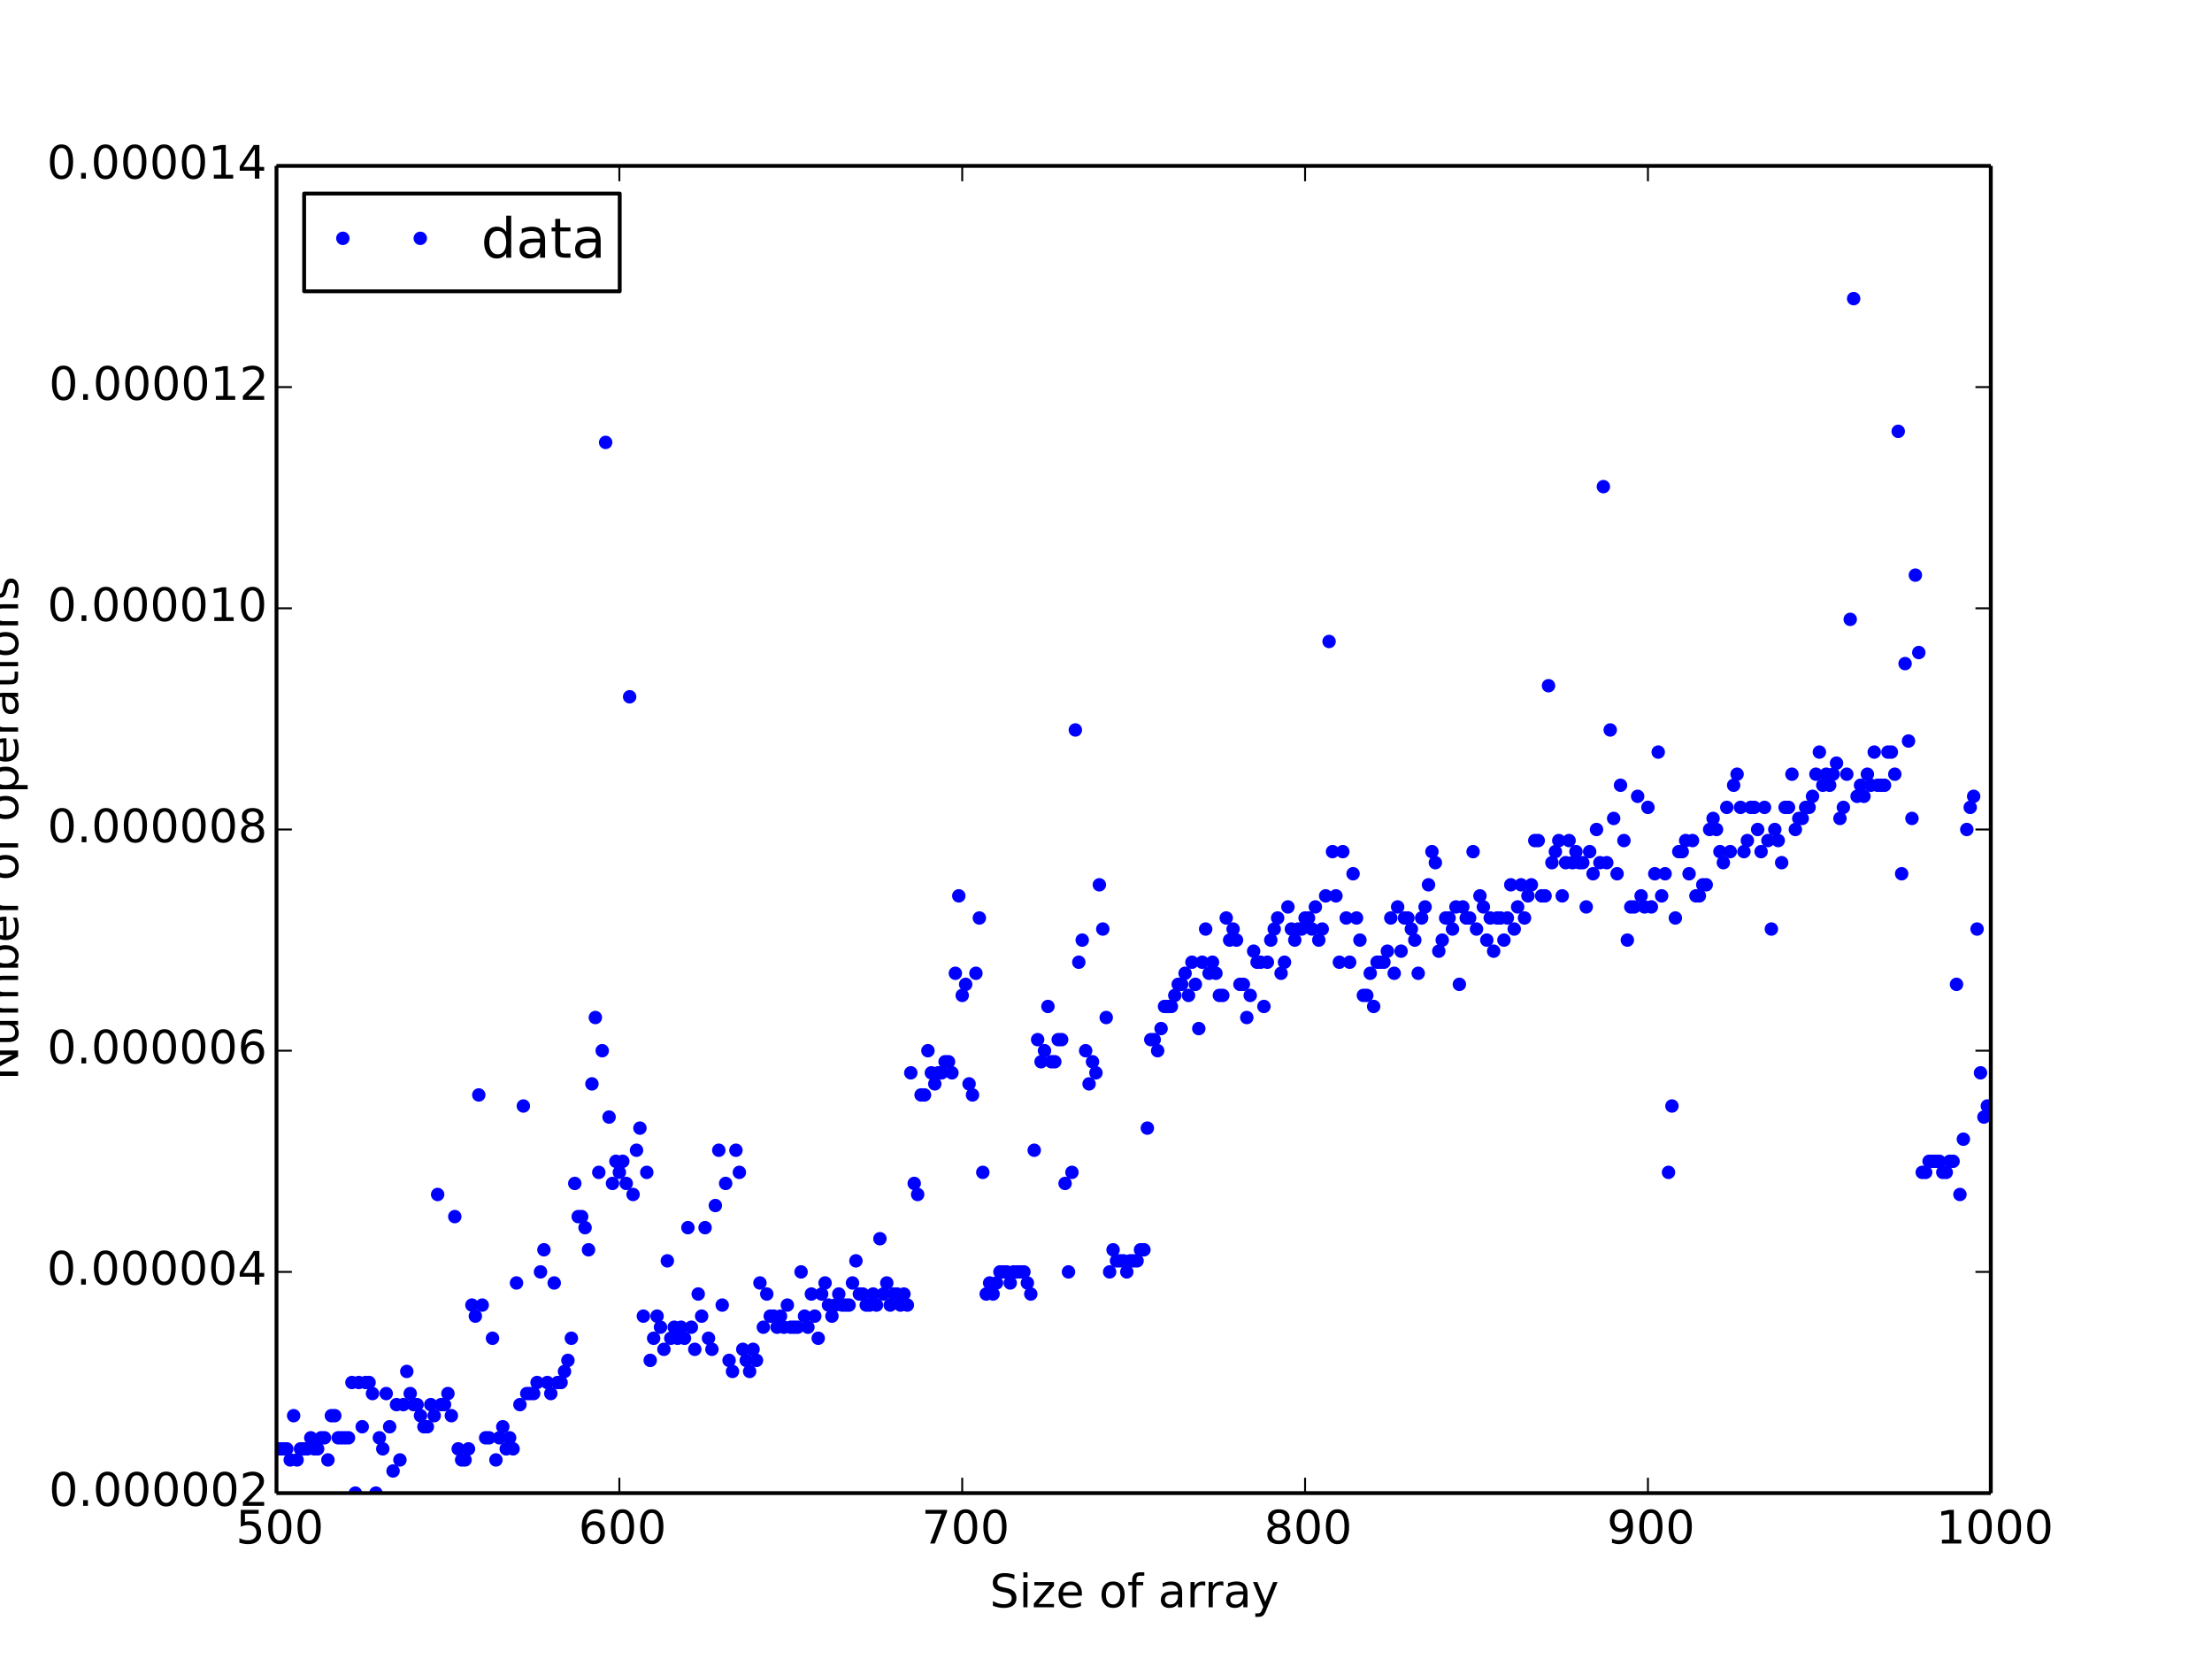 <?xml version="1.0" encoding="utf-8" standalone="no"?>
<!DOCTYPE svg PUBLIC "-//W3C//DTD SVG 1.1//EN"
  "http://www.w3.org/Graphics/SVG/1.1/DTD/svg11.dtd">
<!-- Created with matplotlib (http://matplotlib.org/) -->
<svg height="432pt" version="1.1" viewBox="0 0 576 432" width="576pt" xmlns="http://www.w3.org/2000/svg" xmlns:xlink="http://www.w3.org/1999/xlink">
 <defs>
  <style type="text/css">
*{stroke-linecap:butt;stroke-linejoin:round;}
  </style>
 </defs>
 <g id="figure_1">
  <g id="patch_1">
   <path d="
M0 432
L576 432
L576 0
L0 0
z
" style="fill:#ffffff;"/>
  </g>
  <g id="axes_1">
   <g id="patch_2">
    <path d="
M72 388.8
L518.4 388.8
L518.4 43.2
L72 43.2
z
" style="fill:#ffffff;"/>
   </g>
   <g id="line2d_1">
    <defs>
     <path d="
M0 1.5
C0.398 1.5 0.779 1.342 1.061 1.061
C1.342 0.779 1.5 0.398 1.5 0
C1.5 -0.398 1.342 -0.779 1.061 -1.061
C0.779 -1.342 0.398 -1.5 0 -1.5
C-0.398 -1.5 -0.779 -1.342 -1.061 -1.061
C-1.342 -0.779 -1.5 -0.398 -1.5 0
C-1.5 0.398 -1.342 0.779 -1.061 1.061
C-0.779 1.342 -0.398 1.5 0 1.5
z
" id="m76a7ce5b4a" style="stroke:#0000ff;stroke-width:0.5;"/>
    </defs>
    <g clip-path="url(#p7ff5b81e1d)">
     <use style="fill:#0000ff;stroke:#0000ff;stroke-width:0.5;" x="72.0" xlink:href="#m76a7ce5b4a" y="377.28"/>
     <use style="fill:#0000ff;stroke:#0000ff;stroke-width:0.5;" x="72.893" xlink:href="#m76a7ce5b4a" y="377.28"/>
     <use style="fill:#0000ff;stroke:#0000ff;stroke-width:0.5;" x="73.786" xlink:href="#m76a7ce5b4a" y="377.28"/>
     <use style="fill:#0000ff;stroke:#0000ff;stroke-width:0.5;" x="74.678" xlink:href="#m76a7ce5b4a" y="377.28"/>
     <use style="fill:#0000ff;stroke:#0000ff;stroke-width:0.5;" x="75.571" xlink:href="#m76a7ce5b4a" y="380.16"/>
     <use style="fill:#0000ff;stroke:#0000ff;stroke-width:0.5;" x="76.464" xlink:href="#m76a7ce5b4a" y="368.64"/>
     <use style="fill:#0000ff;stroke:#0000ff;stroke-width:0.5;" x="77.357" xlink:href="#m76a7ce5b4a" y="380.16"/>
     <use style="fill:#0000ff;stroke:#0000ff;stroke-width:0.5;" x="78.25" xlink:href="#m76a7ce5b4a" y="377.28"/>
     <use style="fill:#0000ff;stroke:#0000ff;stroke-width:0.5;" x="79.142" xlink:href="#m76a7ce5b4a" y="377.28"/>
     <use style="fill:#0000ff;stroke:#0000ff;stroke-width:0.5;" x="80.035" xlink:href="#m76a7ce5b4a" y="377.28"/>
     <use style="fill:#0000ff;stroke:#0000ff;stroke-width:0.5;" x="80.928" xlink:href="#m76a7ce5b4a" y="374.4"/>
     <use style="fill:#0000ff;stroke:#0000ff;stroke-width:0.5;" x="81.821" xlink:href="#m76a7ce5b4a" y="377.28"/>
     <use style="fill:#0000ff;stroke:#0000ff;stroke-width:0.5;" x="82.714" xlink:href="#m76a7ce5b4a" y="377.28"/>
     <use style="fill:#0000ff;stroke:#0000ff;stroke-width:0.5;" x="83.606" xlink:href="#m76a7ce5b4a" y="374.4"/>
     <use style="fill:#0000ff;stroke:#0000ff;stroke-width:0.5;" x="84.499" xlink:href="#m76a7ce5b4a" y="374.4"/>
     <use style="fill:#0000ff;stroke:#0000ff;stroke-width:0.5;" x="85.392" xlink:href="#m76a7ce5b4a" y="380.16"/>
     <use style="fill:#0000ff;stroke:#0000ff;stroke-width:0.5;" x="86.285" xlink:href="#m76a7ce5b4a" y="368.64"/>
     <use style="fill:#0000ff;stroke:#0000ff;stroke-width:0.5;" x="87.178" xlink:href="#m76a7ce5b4a" y="368.64"/>
     <use style="fill:#0000ff;stroke:#0000ff;stroke-width:0.5;" x="88.07" xlink:href="#m76a7ce5b4a" y="374.4"/>
     <use style="fill:#0000ff;stroke:#0000ff;stroke-width:0.5;" x="88.963" xlink:href="#m76a7ce5b4a" y="374.4"/>
     <use style="fill:#0000ff;stroke:#0000ff;stroke-width:0.5;" x="89.856" xlink:href="#m76a7ce5b4a" y="374.4"/>
     <use style="fill:#0000ff;stroke:#0000ff;stroke-width:0.5;" x="90.749" xlink:href="#m76a7ce5b4a" y="374.4"/>
     <use style="fill:#0000ff;stroke:#0000ff;stroke-width:0.5;" x="91.642" xlink:href="#m76a7ce5b4a" y="360.0"/>
     <use style="fill:#0000ff;stroke:#0000ff;stroke-width:0.5;" x="92.534" xlink:href="#m76a7ce5b4a" y="388.8"/>
     <use style="fill:#0000ff;stroke:#0000ff;stroke-width:0.5;" x="93.427" xlink:href="#m76a7ce5b4a" y="360.0"/>
     <use style="fill:#0000ff;stroke:#0000ff;stroke-width:0.5;" x="94.32" xlink:href="#m76a7ce5b4a" y="371.52"/>
     <use style="fill:#0000ff;stroke:#0000ff;stroke-width:0.5;" x="95.213" xlink:href="#m76a7ce5b4a" y="360.0"/>
     <use style="fill:#0000ff;stroke:#0000ff;stroke-width:0.5;" x="96.106" xlink:href="#m76a7ce5b4a" y="360.0"/>
     <use style="fill:#0000ff;stroke:#0000ff;stroke-width:0.5;" x="96.998" xlink:href="#m76a7ce5b4a" y="362.88"/>
     <use style="fill:#0000ff;stroke:#0000ff;stroke-width:0.5;" x="97.891" xlink:href="#m76a7ce5b4a" y="388.8"/>
     <use style="fill:#0000ff;stroke:#0000ff;stroke-width:0.5;" x="98.784" xlink:href="#m76a7ce5b4a" y="374.4"/>
     <use style="fill:#0000ff;stroke:#0000ff;stroke-width:0.5;" x="99.677" xlink:href="#m76a7ce5b4a" y="377.28"/>
     <use style="fill:#0000ff;stroke:#0000ff;stroke-width:0.5;" x="100.57" xlink:href="#m76a7ce5b4a" y="362.88"/>
     <use style="fill:#0000ff;stroke:#0000ff;stroke-width:0.5;" x="101.462" xlink:href="#m76a7ce5b4a" y="371.52"/>
     <use style="fill:#0000ff;stroke:#0000ff;stroke-width:0.5;" x="102.355" xlink:href="#m76a7ce5b4a" y="383.04"/>
     <use style="fill:#0000ff;stroke:#0000ff;stroke-width:0.5;" x="103.248" xlink:href="#m76a7ce5b4a" y="365.76"/>
     <use style="fill:#0000ff;stroke:#0000ff;stroke-width:0.5;" x="104.141" xlink:href="#m76a7ce5b4a" y="380.16"/>
     <use style="fill:#0000ff;stroke:#0000ff;stroke-width:0.5;" x="105.034" xlink:href="#m76a7ce5b4a" y="365.76"/>
     <use style="fill:#0000ff;stroke:#0000ff;stroke-width:0.5;" x="105.926" xlink:href="#m76a7ce5b4a" y="357.12"/>
     <use style="fill:#0000ff;stroke:#0000ff;stroke-width:0.5;" x="106.819" xlink:href="#m76a7ce5b4a" y="362.88"/>
     <use style="fill:#0000ff;stroke:#0000ff;stroke-width:0.5;" x="107.712" xlink:href="#m76a7ce5b4a" y="365.76"/>
     <use style="fill:#0000ff;stroke:#0000ff;stroke-width:0.5;" x="108.605" xlink:href="#m76a7ce5b4a" y="365.76"/>
     <use style="fill:#0000ff;stroke:#0000ff;stroke-width:0.5;" x="109.498" xlink:href="#m76a7ce5b4a" y="368.64"/>
     <use style="fill:#0000ff;stroke:#0000ff;stroke-width:0.5;" x="110.39" xlink:href="#m76a7ce5b4a" y="371.52"/>
     <use style="fill:#0000ff;stroke:#0000ff;stroke-width:0.5;" x="111.283" xlink:href="#m76a7ce5b4a" y="371.52"/>
     <use style="fill:#0000ff;stroke:#0000ff;stroke-width:0.5;" x="112.176" xlink:href="#m76a7ce5b4a" y="365.76"/>
     <use style="fill:#0000ff;stroke:#0000ff;stroke-width:0.5;" x="113.069" xlink:href="#m76a7ce5b4a" y="368.64"/>
     <use style="fill:#0000ff;stroke:#0000ff;stroke-width:0.5;" x="113.962" xlink:href="#m76a7ce5b4a" y="311.04"/>
     <use style="fill:#0000ff;stroke:#0000ff;stroke-width:0.5;" x="114.854" xlink:href="#m76a7ce5b4a" y="365.76"/>
     <use style="fill:#0000ff;stroke:#0000ff;stroke-width:0.5;" x="115.747" xlink:href="#m76a7ce5b4a" y="365.76"/>
     <use style="fill:#0000ff;stroke:#0000ff;stroke-width:0.5;" x="116.64" xlink:href="#m76a7ce5b4a" y="362.88"/>
     <use style="fill:#0000ff;stroke:#0000ff;stroke-width:0.5;" x="117.533" xlink:href="#m76a7ce5b4a" y="368.64"/>
     <use style="fill:#0000ff;stroke:#0000ff;stroke-width:0.5;" x="118.426" xlink:href="#m76a7ce5b4a" y="316.8"/>
     <use style="fill:#0000ff;stroke:#0000ff;stroke-width:0.5;" x="119.318" xlink:href="#m76a7ce5b4a" y="377.28"/>
     <use style="fill:#0000ff;stroke:#0000ff;stroke-width:0.5;" x="120.211" xlink:href="#m76a7ce5b4a" y="380.16"/>
     <use style="fill:#0000ff;stroke:#0000ff;stroke-width:0.5;" x="121.104" xlink:href="#m76a7ce5b4a" y="380.16"/>
     <use style="fill:#0000ff;stroke:#0000ff;stroke-width:0.5;" x="121.997" xlink:href="#m76a7ce5b4a" y="377.28"/>
     <use style="fill:#0000ff;stroke:#0000ff;stroke-width:0.5;" x="122.89" xlink:href="#m76a7ce5b4a" y="339.84"/>
     <use style="fill:#0000ff;stroke:#0000ff;stroke-width:0.5;" x="123.782" xlink:href="#m76a7ce5b4a" y="342.72"/>
     <use style="fill:#0000ff;stroke:#0000ff;stroke-width:0.5;" x="124.675" xlink:href="#m76a7ce5b4a" y="285.12"/>
     <use style="fill:#0000ff;stroke:#0000ff;stroke-width:0.5;" x="125.568" xlink:href="#m76a7ce5b4a" y="339.84"/>
     <use style="fill:#0000ff;stroke:#0000ff;stroke-width:0.5;" x="126.461" xlink:href="#m76a7ce5b4a" y="374.4"/>
     <use style="fill:#0000ff;stroke:#0000ff;stroke-width:0.5;" x="127.354" xlink:href="#m76a7ce5b4a" y="374.4"/>
     <use style="fill:#0000ff;stroke:#0000ff;stroke-width:0.5;" x="128.246" xlink:href="#m76a7ce5b4a" y="348.48"/>
     <use style="fill:#0000ff;stroke:#0000ff;stroke-width:0.5;" x="129.139" xlink:href="#m76a7ce5b4a" y="380.16"/>
     <use style="fill:#0000ff;stroke:#0000ff;stroke-width:0.5;" x="130.032" xlink:href="#m76a7ce5b4a" y="374.4"/>
     <use style="fill:#0000ff;stroke:#0000ff;stroke-width:0.5;" x="130.925" xlink:href="#m76a7ce5b4a" y="371.52"/>
     <use style="fill:#0000ff;stroke:#0000ff;stroke-width:0.5;" x="131.818" xlink:href="#m76a7ce5b4a" y="377.28"/>
     <use style="fill:#0000ff;stroke:#0000ff;stroke-width:0.5;" x="132.71" xlink:href="#m76a7ce5b4a" y="374.4"/>
     <use style="fill:#0000ff;stroke:#0000ff;stroke-width:0.5;" x="133.603" xlink:href="#m76a7ce5b4a" y="377.28"/>
     <use style="fill:#0000ff;stroke:#0000ff;stroke-width:0.5;" x="134.496" xlink:href="#m76a7ce5b4a" y="334.08"/>
     <use style="fill:#0000ff;stroke:#0000ff;stroke-width:0.5;" x="135.389" xlink:href="#m76a7ce5b4a" y="365.76"/>
     <use style="fill:#0000ff;stroke:#0000ff;stroke-width:0.5;" x="136.282" xlink:href="#m76a7ce5b4a" y="288.0"/>
     <use style="fill:#0000ff;stroke:#0000ff;stroke-width:0.5;" x="137.174" xlink:href="#m76a7ce5b4a" y="362.88"/>
     <use style="fill:#0000ff;stroke:#0000ff;stroke-width:0.5;" x="138.067" xlink:href="#m76a7ce5b4a" y="362.88"/>
     <use style="fill:#0000ff;stroke:#0000ff;stroke-width:0.5;" x="138.96" xlink:href="#m76a7ce5b4a" y="362.88"/>
     <use style="fill:#0000ff;stroke:#0000ff;stroke-width:0.5;" x="139.853" xlink:href="#m76a7ce5b4a" y="360.0"/>
     <use style="fill:#0000ff;stroke:#0000ff;stroke-width:0.5;" x="140.746" xlink:href="#m76a7ce5b4a" y="331.2"/>
     <use style="fill:#0000ff;stroke:#0000ff;stroke-width:0.5;" x="141.638" xlink:href="#m76a7ce5b4a" y="325.44"/>
     <use style="fill:#0000ff;stroke:#0000ff;stroke-width:0.5;" x="142.531" xlink:href="#m76a7ce5b4a" y="360.0"/>
     <use style="fill:#0000ff;stroke:#0000ff;stroke-width:0.5;" x="143.424" xlink:href="#m76a7ce5b4a" y="362.88"/>
     <use style="fill:#0000ff;stroke:#0000ff;stroke-width:0.5;" x="144.317" xlink:href="#m76a7ce5b4a" y="334.08"/>
     <use style="fill:#0000ff;stroke:#0000ff;stroke-width:0.5;" x="145.21" xlink:href="#m76a7ce5b4a" y="360.0"/>
     <use style="fill:#0000ff;stroke:#0000ff;stroke-width:0.5;" x="146.102" xlink:href="#m76a7ce5b4a" y="360.0"/>
     <use style="fill:#0000ff;stroke:#0000ff;stroke-width:0.5;" x="146.995" xlink:href="#m76a7ce5b4a" y="357.12"/>
     <use style="fill:#0000ff;stroke:#0000ff;stroke-width:0.5;" x="147.888" xlink:href="#m76a7ce5b4a" y="354.24"/>
     <use style="fill:#0000ff;stroke:#0000ff;stroke-width:0.5;" x="148.781" xlink:href="#m76a7ce5b4a" y="348.48"/>
     <use style="fill:#0000ff;stroke:#0000ff;stroke-width:0.5;" x="149.674" xlink:href="#m76a7ce5b4a" y="308.16"/>
     <use style="fill:#0000ff;stroke:#0000ff;stroke-width:0.5;" x="150.566" xlink:href="#m76a7ce5b4a" y="316.8"/>
     <use style="fill:#0000ff;stroke:#0000ff;stroke-width:0.5;" x="151.459" xlink:href="#m76a7ce5b4a" y="316.8"/>
     <use style="fill:#0000ff;stroke:#0000ff;stroke-width:0.5;" x="152.352" xlink:href="#m76a7ce5b4a" y="319.68"/>
     <use style="fill:#0000ff;stroke:#0000ff;stroke-width:0.5;" x="153.245" xlink:href="#m76a7ce5b4a" y="325.44"/>
     <use style="fill:#0000ff;stroke:#0000ff;stroke-width:0.5;" x="154.138" xlink:href="#m76a7ce5b4a" y="282.24"/>
     <use style="fill:#0000ff;stroke:#0000ff;stroke-width:0.5;" x="155.03" xlink:href="#m76a7ce5b4a" y="264.96"/>
     <use style="fill:#0000ff;stroke:#0000ff;stroke-width:0.5;" x="155.923" xlink:href="#m76a7ce5b4a" y="305.28"/>
     <use style="fill:#0000ff;stroke:#0000ff;stroke-width:0.5;" x="156.816" xlink:href="#m76a7ce5b4a" y="273.6"/>
     <use style="fill:#0000ff;stroke:#0000ff;stroke-width:0.5;" x="157.709" xlink:href="#m76a7ce5b4a" y="115.2"/>
     <use style="fill:#0000ff;stroke:#0000ff;stroke-width:0.5;" x="158.602" xlink:href="#m76a7ce5b4a" y="290.88"/>
     <use style="fill:#0000ff;stroke:#0000ff;stroke-width:0.5;" x="159.494" xlink:href="#m76a7ce5b4a" y="308.16"/>
     <use style="fill:#0000ff;stroke:#0000ff;stroke-width:0.5;" x="160.387" xlink:href="#m76a7ce5b4a" y="302.4"/>
     <use style="fill:#0000ff;stroke:#0000ff;stroke-width:0.5;" x="161.28" xlink:href="#m76a7ce5b4a" y="305.28"/>
     <use style="fill:#0000ff;stroke:#0000ff;stroke-width:0.5;" x="162.173" xlink:href="#m76a7ce5b4a" y="302.4"/>
     <use style="fill:#0000ff;stroke:#0000ff;stroke-width:0.5;" x="163.066" xlink:href="#m76a7ce5b4a" y="308.16"/>
     <use style="fill:#0000ff;stroke:#0000ff;stroke-width:0.5;" x="163.958" xlink:href="#m76a7ce5b4a" y="181.44"/>
     <use style="fill:#0000ff;stroke:#0000ff;stroke-width:0.5;" x="164.851" xlink:href="#m76a7ce5b4a" y="311.04"/>
     <use style="fill:#0000ff;stroke:#0000ff;stroke-width:0.5;" x="165.744" xlink:href="#m76a7ce5b4a" y="299.52"/>
     <use style="fill:#0000ff;stroke:#0000ff;stroke-width:0.5;" x="166.637" xlink:href="#m76a7ce5b4a" y="293.76"/>
     <use style="fill:#0000ff;stroke:#0000ff;stroke-width:0.5;" x="167.53" xlink:href="#m76a7ce5b4a" y="342.72"/>
     <use style="fill:#0000ff;stroke:#0000ff;stroke-width:0.5;" x="168.422" xlink:href="#m76a7ce5b4a" y="305.28"/>
     <use style="fill:#0000ff;stroke:#0000ff;stroke-width:0.5;" x="169.315" xlink:href="#m76a7ce5b4a" y="354.24"/>
     <use style="fill:#0000ff;stroke:#0000ff;stroke-width:0.5;" x="170.208" xlink:href="#m76a7ce5b4a" y="348.48"/>
     <use style="fill:#0000ff;stroke:#0000ff;stroke-width:0.5;" x="171.101" xlink:href="#m76a7ce5b4a" y="342.72"/>
     <use style="fill:#0000ff;stroke:#0000ff;stroke-width:0.5;" x="171.994" xlink:href="#m76a7ce5b4a" y="345.6"/>
     <use style="fill:#0000ff;stroke:#0000ff;stroke-width:0.5;" x="172.886" xlink:href="#m76a7ce5b4a" y="351.36"/>
     <use style="fill:#0000ff;stroke:#0000ff;stroke-width:0.5;" x="173.779" xlink:href="#m76a7ce5b4a" y="328.32"/>
     <use style="fill:#0000ff;stroke:#0000ff;stroke-width:0.5;" x="174.672" xlink:href="#m76a7ce5b4a" y="348.48"/>
     <use style="fill:#0000ff;stroke:#0000ff;stroke-width:0.5;" x="175.565" xlink:href="#m76a7ce5b4a" y="345.6"/>
     <use style="fill:#0000ff;stroke:#0000ff;stroke-width:0.5;" x="176.458" xlink:href="#m76a7ce5b4a" y="348.48"/>
     <use style="fill:#0000ff;stroke:#0000ff;stroke-width:0.5;" x="177.35" xlink:href="#m76a7ce5b4a" y="345.6"/>
     <use style="fill:#0000ff;stroke:#0000ff;stroke-width:0.5;" x="178.243" xlink:href="#m76a7ce5b4a" y="348.48"/>
     <use style="fill:#0000ff;stroke:#0000ff;stroke-width:0.5;" x="179.136" xlink:href="#m76a7ce5b4a" y="319.68"/>
     <use style="fill:#0000ff;stroke:#0000ff;stroke-width:0.5;" x="180.029" xlink:href="#m76a7ce5b4a" y="345.6"/>
     <use style="fill:#0000ff;stroke:#0000ff;stroke-width:0.5;" x="180.922" xlink:href="#m76a7ce5b4a" y="351.36"/>
     <use style="fill:#0000ff;stroke:#0000ff;stroke-width:0.5;" x="181.814" xlink:href="#m76a7ce5b4a" y="336.96"/>
     <use style="fill:#0000ff;stroke:#0000ff;stroke-width:0.5;" x="182.707" xlink:href="#m76a7ce5b4a" y="342.72"/>
     <use style="fill:#0000ff;stroke:#0000ff;stroke-width:0.5;" x="183.6" xlink:href="#m76a7ce5b4a" y="319.68"/>
     <use style="fill:#0000ff;stroke:#0000ff;stroke-width:0.5;" x="184.493" xlink:href="#m76a7ce5b4a" y="348.48"/>
     <use style="fill:#0000ff;stroke:#0000ff;stroke-width:0.5;" x="185.386" xlink:href="#m76a7ce5b4a" y="351.36"/>
     <use style="fill:#0000ff;stroke:#0000ff;stroke-width:0.5;" x="186.278" xlink:href="#m76a7ce5b4a" y="313.92"/>
     <use style="fill:#0000ff;stroke:#0000ff;stroke-width:0.5;" x="187.171" xlink:href="#m76a7ce5b4a" y="299.52"/>
     <use style="fill:#0000ff;stroke:#0000ff;stroke-width:0.5;" x="188.064" xlink:href="#m76a7ce5b4a" y="339.84"/>
     <use style="fill:#0000ff;stroke:#0000ff;stroke-width:0.5;" x="188.957" xlink:href="#m76a7ce5b4a" y="308.16"/>
     <use style="fill:#0000ff;stroke:#0000ff;stroke-width:0.5;" x="189.85" xlink:href="#m76a7ce5b4a" y="354.24"/>
     <use style="fill:#0000ff;stroke:#0000ff;stroke-width:0.5;" x="190.742" xlink:href="#m76a7ce5b4a" y="357.12"/>
     <use style="fill:#0000ff;stroke:#0000ff;stroke-width:0.5;" x="191.635" xlink:href="#m76a7ce5b4a" y="299.52"/>
     <use style="fill:#0000ff;stroke:#0000ff;stroke-width:0.5;" x="192.528" xlink:href="#m76a7ce5b4a" y="305.28"/>
     <use style="fill:#0000ff;stroke:#0000ff;stroke-width:0.5;" x="193.421" xlink:href="#m76a7ce5b4a" y="351.36"/>
     <use style="fill:#0000ff;stroke:#0000ff;stroke-width:0.5;" x="194.314" xlink:href="#m76a7ce5b4a" y="354.24"/>
     <use style="fill:#0000ff;stroke:#0000ff;stroke-width:0.5;" x="195.206" xlink:href="#m76a7ce5b4a" y="357.12"/>
     <use style="fill:#0000ff;stroke:#0000ff;stroke-width:0.5;" x="196.099" xlink:href="#m76a7ce5b4a" y="351.36"/>
     <use style="fill:#0000ff;stroke:#0000ff;stroke-width:0.5;" x="196.992" xlink:href="#m76a7ce5b4a" y="354.24"/>
     <use style="fill:#0000ff;stroke:#0000ff;stroke-width:0.5;" x="197.885" xlink:href="#m76a7ce5b4a" y="334.08"/>
     <use style="fill:#0000ff;stroke:#0000ff;stroke-width:0.5;" x="198.778" xlink:href="#m76a7ce5b4a" y="345.6"/>
     <use style="fill:#0000ff;stroke:#0000ff;stroke-width:0.5;" x="199.67" xlink:href="#m76a7ce5b4a" y="336.96"/>
     <use style="fill:#0000ff;stroke:#0000ff;stroke-width:0.5;" x="200.563" xlink:href="#m76a7ce5b4a" y="342.72"/>
     <use style="fill:#0000ff;stroke:#0000ff;stroke-width:0.5;" x="201.456" xlink:href="#m76a7ce5b4a" y="342.72"/>
     <use style="fill:#0000ff;stroke:#0000ff;stroke-width:0.5;" x="202.349" xlink:href="#m76a7ce5b4a" y="345.6"/>
     <use style="fill:#0000ff;stroke:#0000ff;stroke-width:0.5;" x="203.242" xlink:href="#m76a7ce5b4a" y="342.72"/>
     <use style="fill:#0000ff;stroke:#0000ff;stroke-width:0.5;" x="204.134" xlink:href="#m76a7ce5b4a" y="345.6"/>
     <use style="fill:#0000ff;stroke:#0000ff;stroke-width:0.5;" x="205.027" xlink:href="#m76a7ce5b4a" y="339.84"/>
     <use style="fill:#0000ff;stroke:#0000ff;stroke-width:0.5;" x="205.92" xlink:href="#m76a7ce5b4a" y="345.6"/>
     <use style="fill:#0000ff;stroke:#0000ff;stroke-width:0.5;" x="206.813" xlink:href="#m76a7ce5b4a" y="345.6"/>
     <use style="fill:#0000ff;stroke:#0000ff;stroke-width:0.5;" x="207.706" xlink:href="#m76a7ce5b4a" y="345.6"/>
     <use style="fill:#0000ff;stroke:#0000ff;stroke-width:0.5;" x="208.598" xlink:href="#m76a7ce5b4a" y="331.2"/>
     <use style="fill:#0000ff;stroke:#0000ff;stroke-width:0.5;" x="209.491" xlink:href="#m76a7ce5b4a" y="342.72"/>
     <use style="fill:#0000ff;stroke:#0000ff;stroke-width:0.5;" x="210.384" xlink:href="#m76a7ce5b4a" y="345.6"/>
     <use style="fill:#0000ff;stroke:#0000ff;stroke-width:0.5;" x="211.277" xlink:href="#m76a7ce5b4a" y="336.96"/>
     <use style="fill:#0000ff;stroke:#0000ff;stroke-width:0.5;" x="212.17" xlink:href="#m76a7ce5b4a" y="342.72"/>
     <use style="fill:#0000ff;stroke:#0000ff;stroke-width:0.5;" x="213.062" xlink:href="#m76a7ce5b4a" y="348.48"/>
     <use style="fill:#0000ff;stroke:#0000ff;stroke-width:0.5;" x="213.955" xlink:href="#m76a7ce5b4a" y="336.96"/>
     <use style="fill:#0000ff;stroke:#0000ff;stroke-width:0.5;" x="214.848" xlink:href="#m76a7ce5b4a" y="334.08"/>
     <use style="fill:#0000ff;stroke:#0000ff;stroke-width:0.5;" x="215.741" xlink:href="#m76a7ce5b4a" y="339.84"/>
     <use style="fill:#0000ff;stroke:#0000ff;stroke-width:0.5;" x="216.634" xlink:href="#m76a7ce5b4a" y="342.72"/>
     <use style="fill:#0000ff;stroke:#0000ff;stroke-width:0.5;" x="217.526" xlink:href="#m76a7ce5b4a" y="339.84"/>
     <use style="fill:#0000ff;stroke:#0000ff;stroke-width:0.5;" x="218.419" xlink:href="#m76a7ce5b4a" y="336.96"/>
     <use style="fill:#0000ff;stroke:#0000ff;stroke-width:0.5;" x="219.312" xlink:href="#m76a7ce5b4a" y="339.84"/>
     <use style="fill:#0000ff;stroke:#0000ff;stroke-width:0.5;" x="220.205" xlink:href="#m76a7ce5b4a" y="339.84"/>
     <use style="fill:#0000ff;stroke:#0000ff;stroke-width:0.5;" x="221.098" xlink:href="#m76a7ce5b4a" y="339.84"/>
     <use style="fill:#0000ff;stroke:#0000ff;stroke-width:0.5;" x="221.99" xlink:href="#m76a7ce5b4a" y="334.08"/>
     <use style="fill:#0000ff;stroke:#0000ff;stroke-width:0.5;" x="222.883" xlink:href="#m76a7ce5b4a" y="328.32"/>
     <use style="fill:#0000ff;stroke:#0000ff;stroke-width:0.5;" x="223.776" xlink:href="#m76a7ce5b4a" y="336.96"/>
     <use style="fill:#0000ff;stroke:#0000ff;stroke-width:0.5;" x="224.669" xlink:href="#m76a7ce5b4a" y="336.96"/>
     <use style="fill:#0000ff;stroke:#0000ff;stroke-width:0.5;" x="225.562" xlink:href="#m76a7ce5b4a" y="339.84"/>
     <use style="fill:#0000ff;stroke:#0000ff;stroke-width:0.5;" x="226.454" xlink:href="#m76a7ce5b4a" y="339.84"/>
     <use style="fill:#0000ff;stroke:#0000ff;stroke-width:0.5;" x="227.347" xlink:href="#m76a7ce5b4a" y="336.96"/>
     <use style="fill:#0000ff;stroke:#0000ff;stroke-width:0.5;" x="228.24" xlink:href="#m76a7ce5b4a" y="339.84"/>
     <use style="fill:#0000ff;stroke:#0000ff;stroke-width:0.5;" x="229.133" xlink:href="#m76a7ce5b4a" y="322.56"/>
     <use style="fill:#0000ff;stroke:#0000ff;stroke-width:0.5;" x="230.026" xlink:href="#m76a7ce5b4a" y="336.96"/>
     <use style="fill:#0000ff;stroke:#0000ff;stroke-width:0.5;" x="230.918" xlink:href="#m76a7ce5b4a" y="334.08"/>
     <use style="fill:#0000ff;stroke:#0000ff;stroke-width:0.5;" x="231.811" xlink:href="#m76a7ce5b4a" y="339.84"/>
     <use style="fill:#0000ff;stroke:#0000ff;stroke-width:0.5;" x="232.704" xlink:href="#m76a7ce5b4a" y="336.96"/>
     <use style="fill:#0000ff;stroke:#0000ff;stroke-width:0.5;" x="233.597" xlink:href="#m76a7ce5b4a" y="336.96"/>
     <use style="fill:#0000ff;stroke:#0000ff;stroke-width:0.5;" x="234.49" xlink:href="#m76a7ce5b4a" y="339.84"/>
     <use style="fill:#0000ff;stroke:#0000ff;stroke-width:0.5;" x="235.382" xlink:href="#m76a7ce5b4a" y="336.96"/>
     <use style="fill:#0000ff;stroke:#0000ff;stroke-width:0.5;" x="236.275" xlink:href="#m76a7ce5b4a" y="339.84"/>
     <use style="fill:#0000ff;stroke:#0000ff;stroke-width:0.5;" x="237.168" xlink:href="#m76a7ce5b4a" y="279.36"/>
     <use style="fill:#0000ff;stroke:#0000ff;stroke-width:0.5;" x="238.061" xlink:href="#m76a7ce5b4a" y="308.16"/>
     <use style="fill:#0000ff;stroke:#0000ff;stroke-width:0.5;" x="238.954" xlink:href="#m76a7ce5b4a" y="311.04"/>
     <use style="fill:#0000ff;stroke:#0000ff;stroke-width:0.5;" x="239.846" xlink:href="#m76a7ce5b4a" y="285.12"/>
     <use style="fill:#0000ff;stroke:#0000ff;stroke-width:0.5;" x="240.739" xlink:href="#m76a7ce5b4a" y="285.12"/>
     <use style="fill:#0000ff;stroke:#0000ff;stroke-width:0.5;" x="241.632" xlink:href="#m76a7ce5b4a" y="273.6"/>
     <use style="fill:#0000ff;stroke:#0000ff;stroke-width:0.5;" x="242.525" xlink:href="#m76a7ce5b4a" y="279.36"/>
     <use style="fill:#0000ff;stroke:#0000ff;stroke-width:0.5;" x="243.418" xlink:href="#m76a7ce5b4a" y="282.24"/>
     <use style="fill:#0000ff;stroke:#0000ff;stroke-width:0.5;" x="244.31" xlink:href="#m76a7ce5b4a" y="279.36"/>
     <use style="fill:#0000ff;stroke:#0000ff;stroke-width:0.5;" x="245.203" xlink:href="#m76a7ce5b4a" y="279.36"/>
     <use style="fill:#0000ff;stroke:#0000ff;stroke-width:0.5;" x="246.096" xlink:href="#m76a7ce5b4a" y="276.48"/>
     <use style="fill:#0000ff;stroke:#0000ff;stroke-width:0.5;" x="246.989" xlink:href="#m76a7ce5b4a" y="276.48"/>
     <use style="fill:#0000ff;stroke:#0000ff;stroke-width:0.5;" x="247.882" xlink:href="#m76a7ce5b4a" y="279.36"/>
     <use style="fill:#0000ff;stroke:#0000ff;stroke-width:0.5;" x="248.774" xlink:href="#m76a7ce5b4a" y="253.44"/>
     <use style="fill:#0000ff;stroke:#0000ff;stroke-width:0.5;" x="249.667" xlink:href="#m76a7ce5b4a" y="233.28"/>
     <use style="fill:#0000ff;stroke:#0000ff;stroke-width:0.5;" x="250.56" xlink:href="#m76a7ce5b4a" y="259.2"/>
     <use style="fill:#0000ff;stroke:#0000ff;stroke-width:0.5;" x="251.453" xlink:href="#m76a7ce5b4a" y="256.32"/>
     <use style="fill:#0000ff;stroke:#0000ff;stroke-width:0.5;" x="252.346" xlink:href="#m76a7ce5b4a" y="282.24"/>
     <use style="fill:#0000ff;stroke:#0000ff;stroke-width:0.5;" x="253.238" xlink:href="#m76a7ce5b4a" y="285.12"/>
     <use style="fill:#0000ff;stroke:#0000ff;stroke-width:0.5;" x="254.131" xlink:href="#m76a7ce5b4a" y="253.44"/>
     <use style="fill:#0000ff;stroke:#0000ff;stroke-width:0.5;" x="255.024" xlink:href="#m76a7ce5b4a" y="239.04"/>
     <use style="fill:#0000ff;stroke:#0000ff;stroke-width:0.5;" x="255.917" xlink:href="#m76a7ce5b4a" y="305.28"/>
     <use style="fill:#0000ff;stroke:#0000ff;stroke-width:0.5;" x="256.81" xlink:href="#m76a7ce5b4a" y="336.96"/>
     <use style="fill:#0000ff;stroke:#0000ff;stroke-width:0.5;" x="257.702" xlink:href="#m76a7ce5b4a" y="334.08"/>
     <use style="fill:#0000ff;stroke:#0000ff;stroke-width:0.5;" x="258.595" xlink:href="#m76a7ce5b4a" y="336.96"/>
     <use style="fill:#0000ff;stroke:#0000ff;stroke-width:0.5;" x="259.488" xlink:href="#m76a7ce5b4a" y="334.08"/>
     <use style="fill:#0000ff;stroke:#0000ff;stroke-width:0.5;" x="260.381" xlink:href="#m76a7ce5b4a" y="331.2"/>
     <use style="fill:#0000ff;stroke:#0000ff;stroke-width:0.5;" x="261.274" xlink:href="#m76a7ce5b4a" y="331.2"/>
     <use style="fill:#0000ff;stroke:#0000ff;stroke-width:0.5;" x="262.166" xlink:href="#m76a7ce5b4a" y="331.2"/>
     <use style="fill:#0000ff;stroke:#0000ff;stroke-width:0.5;" x="263.059" xlink:href="#m76a7ce5b4a" y="334.08"/>
     <use style="fill:#0000ff;stroke:#0000ff;stroke-width:0.5;" x="263.952" xlink:href="#m76a7ce5b4a" y="331.2"/>
     <use style="fill:#0000ff;stroke:#0000ff;stroke-width:0.5;" x="264.845" xlink:href="#m76a7ce5b4a" y="331.2"/>
     <use style="fill:#0000ff;stroke:#0000ff;stroke-width:0.5;" x="265.738" xlink:href="#m76a7ce5b4a" y="331.2"/>
     <use style="fill:#0000ff;stroke:#0000ff;stroke-width:0.5;" x="266.63" xlink:href="#m76a7ce5b4a" y="331.2"/>
     <use style="fill:#0000ff;stroke:#0000ff;stroke-width:0.5;" x="267.523" xlink:href="#m76a7ce5b4a" y="334.08"/>
     <use style="fill:#0000ff;stroke:#0000ff;stroke-width:0.5;" x="268.416" xlink:href="#m76a7ce5b4a" y="336.96"/>
     <use style="fill:#0000ff;stroke:#0000ff;stroke-width:0.5;" x="269.309" xlink:href="#m76a7ce5b4a" y="299.52"/>
     <use style="fill:#0000ff;stroke:#0000ff;stroke-width:0.5;" x="270.202" xlink:href="#m76a7ce5b4a" y="270.72"/>
     <use style="fill:#0000ff;stroke:#0000ff;stroke-width:0.5;" x="271.094" xlink:href="#m76a7ce5b4a" y="276.48"/>
     <use style="fill:#0000ff;stroke:#0000ff;stroke-width:0.5;" x="271.987" xlink:href="#m76a7ce5b4a" y="273.6"/>
     <use style="fill:#0000ff;stroke:#0000ff;stroke-width:0.5;" x="272.88" xlink:href="#m76a7ce5b4a" y="262.08"/>
     <use style="fill:#0000ff;stroke:#0000ff;stroke-width:0.5;" x="273.773" xlink:href="#m76a7ce5b4a" y="276.48"/>
     <use style="fill:#0000ff;stroke:#0000ff;stroke-width:0.5;" x="274.666" xlink:href="#m76a7ce5b4a" y="276.48"/>
     <use style="fill:#0000ff;stroke:#0000ff;stroke-width:0.5;" x="275.558" xlink:href="#m76a7ce5b4a" y="270.72"/>
     <use style="fill:#0000ff;stroke:#0000ff;stroke-width:0.5;" x="276.451" xlink:href="#m76a7ce5b4a" y="270.72"/>
     <use style="fill:#0000ff;stroke:#0000ff;stroke-width:0.5;" x="277.344" xlink:href="#m76a7ce5b4a" y="308.16"/>
     <use style="fill:#0000ff;stroke:#0000ff;stroke-width:0.5;" x="278.237" xlink:href="#m76a7ce5b4a" y="331.2"/>
     <use style="fill:#0000ff;stroke:#0000ff;stroke-width:0.5;" x="279.13" xlink:href="#m76a7ce5b4a" y="305.28"/>
     <use style="fill:#0000ff;stroke:#0000ff;stroke-width:0.5;" x="280.022" xlink:href="#m76a7ce5b4a" y="190.08"/>
     <use style="fill:#0000ff;stroke:#0000ff;stroke-width:0.5;" x="280.915" xlink:href="#m76a7ce5b4a" y="250.56"/>
     <use style="fill:#0000ff;stroke:#0000ff;stroke-width:0.5;" x="281.808" xlink:href="#m76a7ce5b4a" y="244.8"/>
     <use style="fill:#0000ff;stroke:#0000ff;stroke-width:0.5;" x="282.701" xlink:href="#m76a7ce5b4a" y="273.6"/>
     <use style="fill:#0000ff;stroke:#0000ff;stroke-width:0.5;" x="283.594" xlink:href="#m76a7ce5b4a" y="282.24"/>
     <use style="fill:#0000ff;stroke:#0000ff;stroke-width:0.5;" x="284.486" xlink:href="#m76a7ce5b4a" y="276.48"/>
     <use style="fill:#0000ff;stroke:#0000ff;stroke-width:0.5;" x="285.379" xlink:href="#m76a7ce5b4a" y="279.36"/>
     <use style="fill:#0000ff;stroke:#0000ff;stroke-width:0.5;" x="286.272" xlink:href="#m76a7ce5b4a" y="230.4"/>
     <use style="fill:#0000ff;stroke:#0000ff;stroke-width:0.5;" x="287.165" xlink:href="#m76a7ce5b4a" y="241.92"/>
     <use style="fill:#0000ff;stroke:#0000ff;stroke-width:0.5;" x="288.058" xlink:href="#m76a7ce5b4a" y="264.96"/>
     <use style="fill:#0000ff;stroke:#0000ff;stroke-width:0.5;" x="288.95" xlink:href="#m76a7ce5b4a" y="331.2"/>
     <use style="fill:#0000ff;stroke:#0000ff;stroke-width:0.5;" x="289.843" xlink:href="#m76a7ce5b4a" y="325.44"/>
     <use style="fill:#0000ff;stroke:#0000ff;stroke-width:0.5;" x="290.736" xlink:href="#m76a7ce5b4a" y="328.32"/>
     <use style="fill:#0000ff;stroke:#0000ff;stroke-width:0.5;" x="291.629" xlink:href="#m76a7ce5b4a" y="328.32"/>
     <use style="fill:#0000ff;stroke:#0000ff;stroke-width:0.5;" x="292.522" xlink:href="#m76a7ce5b4a" y="328.32"/>
     <use style="fill:#0000ff;stroke:#0000ff;stroke-width:0.5;" x="293.414" xlink:href="#m76a7ce5b4a" y="331.2"/>
     <use style="fill:#0000ff;stroke:#0000ff;stroke-width:0.5;" x="294.307" xlink:href="#m76a7ce5b4a" y="328.32"/>
     <use style="fill:#0000ff;stroke:#0000ff;stroke-width:0.5;" x="295.2" xlink:href="#m76a7ce5b4a" y="328.32"/>
     <use style="fill:#0000ff;stroke:#0000ff;stroke-width:0.5;" x="296.093" xlink:href="#m76a7ce5b4a" y="328.32"/>
     <use style="fill:#0000ff;stroke:#0000ff;stroke-width:0.5;" x="296.986" xlink:href="#m76a7ce5b4a" y="325.44"/>
     <use style="fill:#0000ff;stroke:#0000ff;stroke-width:0.5;" x="297.878" xlink:href="#m76a7ce5b4a" y="325.44"/>
     <use style="fill:#0000ff;stroke:#0000ff;stroke-width:0.5;" x="298.771" xlink:href="#m76a7ce5b4a" y="293.76"/>
     <use style="fill:#0000ff;stroke:#0000ff;stroke-width:0.5;" x="299.664" xlink:href="#m76a7ce5b4a" y="270.72"/>
     <use style="fill:#0000ff;stroke:#0000ff;stroke-width:0.5;" x="300.557" xlink:href="#m76a7ce5b4a" y="270.72"/>
     <use style="fill:#0000ff;stroke:#0000ff;stroke-width:0.5;" x="301.45" xlink:href="#m76a7ce5b4a" y="273.6"/>
     <use style="fill:#0000ff;stroke:#0000ff;stroke-width:0.5;" x="302.342" xlink:href="#m76a7ce5b4a" y="267.84"/>
     <use style="fill:#0000ff;stroke:#0000ff;stroke-width:0.5;" x="303.235" xlink:href="#m76a7ce5b4a" y="262.08"/>
     <use style="fill:#0000ff;stroke:#0000ff;stroke-width:0.5;" x="304.128" xlink:href="#m76a7ce5b4a" y="262.08"/>
     <use style="fill:#0000ff;stroke:#0000ff;stroke-width:0.5;" x="305.021" xlink:href="#m76a7ce5b4a" y="262.08"/>
     <use style="fill:#0000ff;stroke:#0000ff;stroke-width:0.5;" x="305.914" xlink:href="#m76a7ce5b4a" y="259.2"/>
     <use style="fill:#0000ff;stroke:#0000ff;stroke-width:0.5;" x="306.806" xlink:href="#m76a7ce5b4a" y="256.32"/>
     <use style="fill:#0000ff;stroke:#0000ff;stroke-width:0.5;" x="307.699" xlink:href="#m76a7ce5b4a" y="256.32"/>
     <use style="fill:#0000ff;stroke:#0000ff;stroke-width:0.5;" x="308.592" xlink:href="#m76a7ce5b4a" y="253.44"/>
     <use style="fill:#0000ff;stroke:#0000ff;stroke-width:0.5;" x="309.485" xlink:href="#m76a7ce5b4a" y="259.2"/>
     <use style="fill:#0000ff;stroke:#0000ff;stroke-width:0.5;" x="310.378" xlink:href="#m76a7ce5b4a" y="250.56"/>
     <use style="fill:#0000ff;stroke:#0000ff;stroke-width:0.5;" x="311.27" xlink:href="#m76a7ce5b4a" y="256.32"/>
     <use style="fill:#0000ff;stroke:#0000ff;stroke-width:0.5;" x="312.163" xlink:href="#m76a7ce5b4a" y="267.84"/>
     <use style="fill:#0000ff;stroke:#0000ff;stroke-width:0.5;" x="313.056" xlink:href="#m76a7ce5b4a" y="250.56"/>
     <use style="fill:#0000ff;stroke:#0000ff;stroke-width:0.5;" x="313.949" xlink:href="#m76a7ce5b4a" y="241.92"/>
     <use style="fill:#0000ff;stroke:#0000ff;stroke-width:0.5;" x="314.842" xlink:href="#m76a7ce5b4a" y="253.44"/>
     <use style="fill:#0000ff;stroke:#0000ff;stroke-width:0.5;" x="315.734" xlink:href="#m76a7ce5b4a" y="250.56"/>
     <use style="fill:#0000ff;stroke:#0000ff;stroke-width:0.5;" x="316.627" xlink:href="#m76a7ce5b4a" y="253.44"/>
     <use style="fill:#0000ff;stroke:#0000ff;stroke-width:0.5;" x="317.52" xlink:href="#m76a7ce5b4a" y="259.2"/>
     <use style="fill:#0000ff;stroke:#0000ff;stroke-width:0.5;" x="318.413" xlink:href="#m76a7ce5b4a" y="259.2"/>
     <use style="fill:#0000ff;stroke:#0000ff;stroke-width:0.5;" x="319.306" xlink:href="#m76a7ce5b4a" y="239.04"/>
     <use style="fill:#0000ff;stroke:#0000ff;stroke-width:0.5;" x="320.198" xlink:href="#m76a7ce5b4a" y="244.8"/>
     <use style="fill:#0000ff;stroke:#0000ff;stroke-width:0.5;" x="321.091" xlink:href="#m76a7ce5b4a" y="241.92"/>
     <use style="fill:#0000ff;stroke:#0000ff;stroke-width:0.5;" x="321.984" xlink:href="#m76a7ce5b4a" y="244.8"/>
     <use style="fill:#0000ff;stroke:#0000ff;stroke-width:0.5;" x="322.877" xlink:href="#m76a7ce5b4a" y="256.32"/>
     <use style="fill:#0000ff;stroke:#0000ff;stroke-width:0.5;" x="323.77" xlink:href="#m76a7ce5b4a" y="256.32"/>
     <use style="fill:#0000ff;stroke:#0000ff;stroke-width:0.5;" x="324.662" xlink:href="#m76a7ce5b4a" y="264.96"/>
     <use style="fill:#0000ff;stroke:#0000ff;stroke-width:0.5;" x="325.555" xlink:href="#m76a7ce5b4a" y="259.2"/>
     <use style="fill:#0000ff;stroke:#0000ff;stroke-width:0.5;" x="326.448" xlink:href="#m76a7ce5b4a" y="247.68"/>
     <use style="fill:#0000ff;stroke:#0000ff;stroke-width:0.5;" x="327.341" xlink:href="#m76a7ce5b4a" y="250.56"/>
     <use style="fill:#0000ff;stroke:#0000ff;stroke-width:0.5;" x="328.234" xlink:href="#m76a7ce5b4a" y="250.56"/>
     <use style="fill:#0000ff;stroke:#0000ff;stroke-width:0.5;" x="329.126" xlink:href="#m76a7ce5b4a" y="262.08"/>
     <use style="fill:#0000ff;stroke:#0000ff;stroke-width:0.5;" x="330.019" xlink:href="#m76a7ce5b4a" y="250.56"/>
     <use style="fill:#0000ff;stroke:#0000ff;stroke-width:0.5;" x="330.912" xlink:href="#m76a7ce5b4a" y="244.8"/>
     <use style="fill:#0000ff;stroke:#0000ff;stroke-width:0.5;" x="331.805" xlink:href="#m76a7ce5b4a" y="241.92"/>
     <use style="fill:#0000ff;stroke:#0000ff;stroke-width:0.5;" x="332.698" xlink:href="#m76a7ce5b4a" y="239.04"/>
     <use style="fill:#0000ff;stroke:#0000ff;stroke-width:0.5;" x="333.59" xlink:href="#m76a7ce5b4a" y="253.44"/>
     <use style="fill:#0000ff;stroke:#0000ff;stroke-width:0.5;" x="334.483" xlink:href="#m76a7ce5b4a" y="250.56"/>
     <use style="fill:#0000ff;stroke:#0000ff;stroke-width:0.5;" x="335.376" xlink:href="#m76a7ce5b4a" y="236.16"/>
     <use style="fill:#0000ff;stroke:#0000ff;stroke-width:0.5;" x="336.269" xlink:href="#m76a7ce5b4a" y="241.92"/>
     <use style="fill:#0000ff;stroke:#0000ff;stroke-width:0.5;" x="337.162" xlink:href="#m76a7ce5b4a" y="244.8"/>
     <use style="fill:#0000ff;stroke:#0000ff;stroke-width:0.5;" x="338.054" xlink:href="#m76a7ce5b4a" y="241.92"/>
     <use style="fill:#0000ff;stroke:#0000ff;stroke-width:0.5;" x="338.947" xlink:href="#m76a7ce5b4a" y="241.92"/>
     <use style="fill:#0000ff;stroke:#0000ff;stroke-width:0.5;" x="339.84" xlink:href="#m76a7ce5b4a" y="239.04"/>
     <use style="fill:#0000ff;stroke:#0000ff;stroke-width:0.5;" x="340.733" xlink:href="#m76a7ce5b4a" y="239.04"/>
     <use style="fill:#0000ff;stroke:#0000ff;stroke-width:0.5;" x="341.626" xlink:href="#m76a7ce5b4a" y="241.92"/>
     <use style="fill:#0000ff;stroke:#0000ff;stroke-width:0.5;" x="342.518" xlink:href="#m76a7ce5b4a" y="236.16"/>
     <use style="fill:#0000ff;stroke:#0000ff;stroke-width:0.5;" x="343.411" xlink:href="#m76a7ce5b4a" y="244.8"/>
     <use style="fill:#0000ff;stroke:#0000ff;stroke-width:0.5;" x="344.304" xlink:href="#m76a7ce5b4a" y="241.92"/>
     <use style="fill:#0000ff;stroke:#0000ff;stroke-width:0.5;" x="345.197" xlink:href="#m76a7ce5b4a" y="233.28"/>
     <use style="fill:#0000ff;stroke:#0000ff;stroke-width:0.5;" x="346.09" xlink:href="#m76a7ce5b4a" y="167.04"/>
     <use style="fill:#0000ff;stroke:#0000ff;stroke-width:0.5;" x="346.982" xlink:href="#m76a7ce5b4a" y="221.76"/>
     <use style="fill:#0000ff;stroke:#0000ff;stroke-width:0.5;" x="347.875" xlink:href="#m76a7ce5b4a" y="233.28"/>
     <use style="fill:#0000ff;stroke:#0000ff;stroke-width:0.5;" x="348.768" xlink:href="#m76a7ce5b4a" y="250.56"/>
     <use style="fill:#0000ff;stroke:#0000ff;stroke-width:0.5;" x="349.661" xlink:href="#m76a7ce5b4a" y="221.76"/>
     <use style="fill:#0000ff;stroke:#0000ff;stroke-width:0.5;" x="350.554" xlink:href="#m76a7ce5b4a" y="239.04"/>
     <use style="fill:#0000ff;stroke:#0000ff;stroke-width:0.5;" x="351.446" xlink:href="#m76a7ce5b4a" y="250.56"/>
     <use style="fill:#0000ff;stroke:#0000ff;stroke-width:0.5;" x="352.339" xlink:href="#m76a7ce5b4a" y="227.52"/>
     <use style="fill:#0000ff;stroke:#0000ff;stroke-width:0.5;" x="353.232" xlink:href="#m76a7ce5b4a" y="239.04"/>
     <use style="fill:#0000ff;stroke:#0000ff;stroke-width:0.5;" x="354.125" xlink:href="#m76a7ce5b4a" y="244.8"/>
     <use style="fill:#0000ff;stroke:#0000ff;stroke-width:0.5;" x="355.018" xlink:href="#m76a7ce5b4a" y="259.2"/>
     <use style="fill:#0000ff;stroke:#0000ff;stroke-width:0.5;" x="355.91" xlink:href="#m76a7ce5b4a" y="259.2"/>
     <use style="fill:#0000ff;stroke:#0000ff;stroke-width:0.5;" x="356.803" xlink:href="#m76a7ce5b4a" y="253.44"/>
     <use style="fill:#0000ff;stroke:#0000ff;stroke-width:0.5;" x="357.696" xlink:href="#m76a7ce5b4a" y="262.08"/>
     <use style="fill:#0000ff;stroke:#0000ff;stroke-width:0.5;" x="358.589" xlink:href="#m76a7ce5b4a" y="250.56"/>
     <use style="fill:#0000ff;stroke:#0000ff;stroke-width:0.5;" x="359.482" xlink:href="#m76a7ce5b4a" y="250.56"/>
     <use style="fill:#0000ff;stroke:#0000ff;stroke-width:0.5;" x="360.374" xlink:href="#m76a7ce5b4a" y="250.56"/>
     <use style="fill:#0000ff;stroke:#0000ff;stroke-width:0.5;" x="361.267" xlink:href="#m76a7ce5b4a" y="247.68"/>
     <use style="fill:#0000ff;stroke:#0000ff;stroke-width:0.5;" x="362.16" xlink:href="#m76a7ce5b4a" y="239.04"/>
     <use style="fill:#0000ff;stroke:#0000ff;stroke-width:0.5;" x="363.053" xlink:href="#m76a7ce5b4a" y="253.44"/>
     <use style="fill:#0000ff;stroke:#0000ff;stroke-width:0.5;" x="363.946" xlink:href="#m76a7ce5b4a" y="236.16"/>
     <use style="fill:#0000ff;stroke:#0000ff;stroke-width:0.5;" x="364.838" xlink:href="#m76a7ce5b4a" y="247.68"/>
     <use style="fill:#0000ff;stroke:#0000ff;stroke-width:0.5;" x="365.731" xlink:href="#m76a7ce5b4a" y="239.04"/>
     <use style="fill:#0000ff;stroke:#0000ff;stroke-width:0.5;" x="366.624" xlink:href="#m76a7ce5b4a" y="239.04"/>
     <use style="fill:#0000ff;stroke:#0000ff;stroke-width:0.5;" x="367.517" xlink:href="#m76a7ce5b4a" y="241.92"/>
     <use style="fill:#0000ff;stroke:#0000ff;stroke-width:0.5;" x="368.41" xlink:href="#m76a7ce5b4a" y="244.8"/>
     <use style="fill:#0000ff;stroke:#0000ff;stroke-width:0.5;" x="369.302" xlink:href="#m76a7ce5b4a" y="253.44"/>
     <use style="fill:#0000ff;stroke:#0000ff;stroke-width:0.5;" x="370.195" xlink:href="#m76a7ce5b4a" y="239.04"/>
     <use style="fill:#0000ff;stroke:#0000ff;stroke-width:0.5;" x="371.088" xlink:href="#m76a7ce5b4a" y="236.16"/>
     <use style="fill:#0000ff;stroke:#0000ff;stroke-width:0.5;" x="371.981" xlink:href="#m76a7ce5b4a" y="230.4"/>
     <use style="fill:#0000ff;stroke:#0000ff;stroke-width:0.5;" x="372.874" xlink:href="#m76a7ce5b4a" y="221.76"/>
     <use style="fill:#0000ff;stroke:#0000ff;stroke-width:0.5;" x="373.766" xlink:href="#m76a7ce5b4a" y="224.64"/>
     <use style="fill:#0000ff;stroke:#0000ff;stroke-width:0.5;" x="374.659" xlink:href="#m76a7ce5b4a" y="247.68"/>
     <use style="fill:#0000ff;stroke:#0000ff;stroke-width:0.5;" x="375.552" xlink:href="#m76a7ce5b4a" y="244.8"/>
     <use style="fill:#0000ff;stroke:#0000ff;stroke-width:0.5;" x="376.445" xlink:href="#m76a7ce5b4a" y="239.04"/>
     <use style="fill:#0000ff;stroke:#0000ff;stroke-width:0.5;" x="377.338" xlink:href="#m76a7ce5b4a" y="239.04"/>
     <use style="fill:#0000ff;stroke:#0000ff;stroke-width:0.5;" x="378.23" xlink:href="#m76a7ce5b4a" y="241.92"/>
     <use style="fill:#0000ff;stroke:#0000ff;stroke-width:0.5;" x="379.123" xlink:href="#m76a7ce5b4a" y="236.16"/>
     <use style="fill:#0000ff;stroke:#0000ff;stroke-width:0.5;" x="380.016" xlink:href="#m76a7ce5b4a" y="256.32"/>
     <use style="fill:#0000ff;stroke:#0000ff;stroke-width:0.5;" x="380.909" xlink:href="#m76a7ce5b4a" y="236.16"/>
     <use style="fill:#0000ff;stroke:#0000ff;stroke-width:0.5;" x="381.802" xlink:href="#m76a7ce5b4a" y="239.04"/>
     <use style="fill:#0000ff;stroke:#0000ff;stroke-width:0.5;" x="382.694" xlink:href="#m76a7ce5b4a" y="239.04"/>
     <use style="fill:#0000ff;stroke:#0000ff;stroke-width:0.5;" x="383.587" xlink:href="#m76a7ce5b4a" y="221.76"/>
     <use style="fill:#0000ff;stroke:#0000ff;stroke-width:0.5;" x="384.48" xlink:href="#m76a7ce5b4a" y="241.92"/>
     <use style="fill:#0000ff;stroke:#0000ff;stroke-width:0.5;" x="385.373" xlink:href="#m76a7ce5b4a" y="233.28"/>
     <use style="fill:#0000ff;stroke:#0000ff;stroke-width:0.5;" x="386.266" xlink:href="#m76a7ce5b4a" y="236.16"/>
     <use style="fill:#0000ff;stroke:#0000ff;stroke-width:0.5;" x="387.158" xlink:href="#m76a7ce5b4a" y="244.8"/>
     <use style="fill:#0000ff;stroke:#0000ff;stroke-width:0.5;" x="388.051" xlink:href="#m76a7ce5b4a" y="239.04"/>
     <use style="fill:#0000ff;stroke:#0000ff;stroke-width:0.5;" x="388.944" xlink:href="#m76a7ce5b4a" y="247.68"/>
     <use style="fill:#0000ff;stroke:#0000ff;stroke-width:0.5;" x="389.837" xlink:href="#m76a7ce5b4a" y="239.04"/>
     <use style="fill:#0000ff;stroke:#0000ff;stroke-width:0.5;" x="390.73" xlink:href="#m76a7ce5b4a" y="239.04"/>
     <use style="fill:#0000ff;stroke:#0000ff;stroke-width:0.5;" x="391.622" xlink:href="#m76a7ce5b4a" y="244.8"/>
     <use style="fill:#0000ff;stroke:#0000ff;stroke-width:0.5;" x="392.515" xlink:href="#m76a7ce5b4a" y="239.04"/>
     <use style="fill:#0000ff;stroke:#0000ff;stroke-width:0.5;" x="393.408" xlink:href="#m76a7ce5b4a" y="230.4"/>
     <use style="fill:#0000ff;stroke:#0000ff;stroke-width:0.5;" x="394.301" xlink:href="#m76a7ce5b4a" y="241.92"/>
     <use style="fill:#0000ff;stroke:#0000ff;stroke-width:0.5;" x="395.194" xlink:href="#m76a7ce5b4a" y="236.16"/>
     <use style="fill:#0000ff;stroke:#0000ff;stroke-width:0.5;" x="396.086" xlink:href="#m76a7ce5b4a" y="230.4"/>
     <use style="fill:#0000ff;stroke:#0000ff;stroke-width:0.5;" x="396.979" xlink:href="#m76a7ce5b4a" y="239.04"/>
     <use style="fill:#0000ff;stroke:#0000ff;stroke-width:0.5;" x="397.872" xlink:href="#m76a7ce5b4a" y="233.28"/>
     <use style="fill:#0000ff;stroke:#0000ff;stroke-width:0.5;" x="398.765" xlink:href="#m76a7ce5b4a" y="230.4"/>
     <use style="fill:#0000ff;stroke:#0000ff;stroke-width:0.5;" x="399.658" xlink:href="#m76a7ce5b4a" y="218.88"/>
     <use style="fill:#0000ff;stroke:#0000ff;stroke-width:0.5;" x="400.55" xlink:href="#m76a7ce5b4a" y="218.88"/>
     <use style="fill:#0000ff;stroke:#0000ff;stroke-width:0.5;" x="401.443" xlink:href="#m76a7ce5b4a" y="233.28"/>
     <use style="fill:#0000ff;stroke:#0000ff;stroke-width:0.5;" x="402.336" xlink:href="#m76a7ce5b4a" y="233.28"/>
     <use style="fill:#0000ff;stroke:#0000ff;stroke-width:0.5;" x="403.229" xlink:href="#m76a7ce5b4a" y="178.56"/>
     <use style="fill:#0000ff;stroke:#0000ff;stroke-width:0.5;" x="404.122" xlink:href="#m76a7ce5b4a" y="224.64"/>
     <use style="fill:#0000ff;stroke:#0000ff;stroke-width:0.5;" x="405.014" xlink:href="#m76a7ce5b4a" y="221.76"/>
     <use style="fill:#0000ff;stroke:#0000ff;stroke-width:0.5;" x="405.907" xlink:href="#m76a7ce5b4a" y="218.88"/>
     <use style="fill:#0000ff;stroke:#0000ff;stroke-width:0.5;" x="406.8" xlink:href="#m76a7ce5b4a" y="233.28"/>
     <use style="fill:#0000ff;stroke:#0000ff;stroke-width:0.5;" x="407.693" xlink:href="#m76a7ce5b4a" y="224.64"/>
     <use style="fill:#0000ff;stroke:#0000ff;stroke-width:0.5;" x="408.586" xlink:href="#m76a7ce5b4a" y="218.88"/>
     <use style="fill:#0000ff;stroke:#0000ff;stroke-width:0.5;" x="409.478" xlink:href="#m76a7ce5b4a" y="224.64"/>
     <use style="fill:#0000ff;stroke:#0000ff;stroke-width:0.5;" x="410.371" xlink:href="#m76a7ce5b4a" y="221.76"/>
     <use style="fill:#0000ff;stroke:#0000ff;stroke-width:0.5;" x="411.264" xlink:href="#m76a7ce5b4a" y="224.64"/>
     <use style="fill:#0000ff;stroke:#0000ff;stroke-width:0.5;" x="412.157" xlink:href="#m76a7ce5b4a" y="224.64"/>
     <use style="fill:#0000ff;stroke:#0000ff;stroke-width:0.5;" x="413.05" xlink:href="#m76a7ce5b4a" y="236.16"/>
     <use style="fill:#0000ff;stroke:#0000ff;stroke-width:0.5;" x="413.942" xlink:href="#m76a7ce5b4a" y="221.76"/>
     <use style="fill:#0000ff;stroke:#0000ff;stroke-width:0.5;" x="414.835" xlink:href="#m76a7ce5b4a" y="227.52"/>
     <use style="fill:#0000ff;stroke:#0000ff;stroke-width:0.5;" x="415.728" xlink:href="#m76a7ce5b4a" y="216.0"/>
     <use style="fill:#0000ff;stroke:#0000ff;stroke-width:0.5;" x="416.621" xlink:href="#m76a7ce5b4a" y="224.64"/>
     <use style="fill:#0000ff;stroke:#0000ff;stroke-width:0.5;" x="417.514" xlink:href="#m76a7ce5b4a" y="126.72"/>
     <use style="fill:#0000ff;stroke:#0000ff;stroke-width:0.5;" x="418.406" xlink:href="#m76a7ce5b4a" y="224.64"/>
     <use style="fill:#0000ff;stroke:#0000ff;stroke-width:0.5;" x="419.299" xlink:href="#m76a7ce5b4a" y="190.08"/>
     <use style="fill:#0000ff;stroke:#0000ff;stroke-width:0.5;" x="420.192" xlink:href="#m76a7ce5b4a" y="213.12"/>
     <use style="fill:#0000ff;stroke:#0000ff;stroke-width:0.5;" x="421.085" xlink:href="#m76a7ce5b4a" y="227.52"/>
     <use style="fill:#0000ff;stroke:#0000ff;stroke-width:0.5;" x="421.978" xlink:href="#m76a7ce5b4a" y="204.48"/>
     <use style="fill:#0000ff;stroke:#0000ff;stroke-width:0.5;" x="422.87" xlink:href="#m76a7ce5b4a" y="218.88"/>
     <use style="fill:#0000ff;stroke:#0000ff;stroke-width:0.5;" x="423.763" xlink:href="#m76a7ce5b4a" y="244.8"/>
     <use style="fill:#0000ff;stroke:#0000ff;stroke-width:0.5;" x="424.656" xlink:href="#m76a7ce5b4a" y="236.16"/>
     <use style="fill:#0000ff;stroke:#0000ff;stroke-width:0.5;" x="425.549" xlink:href="#m76a7ce5b4a" y="236.16"/>
     <use style="fill:#0000ff;stroke:#0000ff;stroke-width:0.5;" x="426.442" xlink:href="#m76a7ce5b4a" y="207.36"/>
     <use style="fill:#0000ff;stroke:#0000ff;stroke-width:0.5;" x="427.334" xlink:href="#m76a7ce5b4a" y="233.28"/>
     <use style="fill:#0000ff;stroke:#0000ff;stroke-width:0.5;" x="428.227" xlink:href="#m76a7ce5b4a" y="236.16"/>
     <use style="fill:#0000ff;stroke:#0000ff;stroke-width:0.5;" x="429.12" xlink:href="#m76a7ce5b4a" y="210.24"/>
     <use style="fill:#0000ff;stroke:#0000ff;stroke-width:0.5;" x="430.013" xlink:href="#m76a7ce5b4a" y="236.16"/>
     <use style="fill:#0000ff;stroke:#0000ff;stroke-width:0.5;" x="430.906" xlink:href="#m76a7ce5b4a" y="227.52"/>
     <use style="fill:#0000ff;stroke:#0000ff;stroke-width:0.5;" x="431.798" xlink:href="#m76a7ce5b4a" y="195.84"/>
     <use style="fill:#0000ff;stroke:#0000ff;stroke-width:0.5;" x="432.691" xlink:href="#m76a7ce5b4a" y="233.28"/>
     <use style="fill:#0000ff;stroke:#0000ff;stroke-width:0.5;" x="433.584" xlink:href="#m76a7ce5b4a" y="227.52"/>
     <use style="fill:#0000ff;stroke:#0000ff;stroke-width:0.5;" x="434.477" xlink:href="#m76a7ce5b4a" y="305.28"/>
     <use style="fill:#0000ff;stroke:#0000ff;stroke-width:0.5;" x="435.37" xlink:href="#m76a7ce5b4a" y="288.0"/>
     <use style="fill:#0000ff;stroke:#0000ff;stroke-width:0.5;" x="436.262" xlink:href="#m76a7ce5b4a" y="239.04"/>
     <use style="fill:#0000ff;stroke:#0000ff;stroke-width:0.5;" x="437.155" xlink:href="#m76a7ce5b4a" y="221.76"/>
     <use style="fill:#0000ff;stroke:#0000ff;stroke-width:0.5;" x="438.048" xlink:href="#m76a7ce5b4a" y="221.76"/>
     <use style="fill:#0000ff;stroke:#0000ff;stroke-width:0.5;" x="438.941" xlink:href="#m76a7ce5b4a" y="218.88"/>
     <use style="fill:#0000ff;stroke:#0000ff;stroke-width:0.5;" x="439.834" xlink:href="#m76a7ce5b4a" y="227.52"/>
     <use style="fill:#0000ff;stroke:#0000ff;stroke-width:0.5;" x="440.726" xlink:href="#m76a7ce5b4a" y="218.88"/>
     <use style="fill:#0000ff;stroke:#0000ff;stroke-width:0.5;" x="441.619" xlink:href="#m76a7ce5b4a" y="233.28"/>
     <use style="fill:#0000ff;stroke:#0000ff;stroke-width:0.5;" x="442.512" xlink:href="#m76a7ce5b4a" y="233.28"/>
     <use style="fill:#0000ff;stroke:#0000ff;stroke-width:0.5;" x="443.405" xlink:href="#m76a7ce5b4a" y="230.4"/>
     <use style="fill:#0000ff;stroke:#0000ff;stroke-width:0.5;" x="444.298" xlink:href="#m76a7ce5b4a" y="230.4"/>
     <use style="fill:#0000ff;stroke:#0000ff;stroke-width:0.5;" x="445.19" xlink:href="#m76a7ce5b4a" y="216.0"/>
     <use style="fill:#0000ff;stroke:#0000ff;stroke-width:0.5;" x="446.083" xlink:href="#m76a7ce5b4a" y="213.12"/>
     <use style="fill:#0000ff;stroke:#0000ff;stroke-width:0.5;" x="446.976" xlink:href="#m76a7ce5b4a" y="216.0"/>
     <use style="fill:#0000ff;stroke:#0000ff;stroke-width:0.5;" x="447.869" xlink:href="#m76a7ce5b4a" y="221.76"/>
     <use style="fill:#0000ff;stroke:#0000ff;stroke-width:0.5;" x="448.762" xlink:href="#m76a7ce5b4a" y="224.64"/>
     <use style="fill:#0000ff;stroke:#0000ff;stroke-width:0.5;" x="449.654" xlink:href="#m76a7ce5b4a" y="210.24"/>
     <use style="fill:#0000ff;stroke:#0000ff;stroke-width:0.5;" x="450.547" xlink:href="#m76a7ce5b4a" y="221.76"/>
     <use style="fill:#0000ff;stroke:#0000ff;stroke-width:0.5;" x="451.44" xlink:href="#m76a7ce5b4a" y="204.48"/>
     <use style="fill:#0000ff;stroke:#0000ff;stroke-width:0.5;" x="452.333" xlink:href="#m76a7ce5b4a" y="201.6"/>
     <use style="fill:#0000ff;stroke:#0000ff;stroke-width:0.5;" x="453.226" xlink:href="#m76a7ce5b4a" y="210.24"/>
     <use style="fill:#0000ff;stroke:#0000ff;stroke-width:0.5;" x="454.118" xlink:href="#m76a7ce5b4a" y="221.76"/>
     <use style="fill:#0000ff;stroke:#0000ff;stroke-width:0.5;" x="455.011" xlink:href="#m76a7ce5b4a" y="218.88"/>
     <use style="fill:#0000ff;stroke:#0000ff;stroke-width:0.5;" x="455.904" xlink:href="#m76a7ce5b4a" y="210.24"/>
     <use style="fill:#0000ff;stroke:#0000ff;stroke-width:0.5;" x="456.797" xlink:href="#m76a7ce5b4a" y="210.24"/>
     <use style="fill:#0000ff;stroke:#0000ff;stroke-width:0.5;" x="457.69" xlink:href="#m76a7ce5b4a" y="216.0"/>
     <use style="fill:#0000ff;stroke:#0000ff;stroke-width:0.5;" x="458.582" xlink:href="#m76a7ce5b4a" y="221.76"/>
     <use style="fill:#0000ff;stroke:#0000ff;stroke-width:0.5;" x="459.475" xlink:href="#m76a7ce5b4a" y="210.24"/>
     <use style="fill:#0000ff;stroke:#0000ff;stroke-width:0.5;" x="460.368" xlink:href="#m76a7ce5b4a" y="218.88"/>
     <use style="fill:#0000ff;stroke:#0000ff;stroke-width:0.5;" x="461.261" xlink:href="#m76a7ce5b4a" y="241.92"/>
     <use style="fill:#0000ff;stroke:#0000ff;stroke-width:0.5;" x="462.154" xlink:href="#m76a7ce5b4a" y="216.0"/>
     <use style="fill:#0000ff;stroke:#0000ff;stroke-width:0.5;" x="463.046" xlink:href="#m76a7ce5b4a" y="218.88"/>
     <use style="fill:#0000ff;stroke:#0000ff;stroke-width:0.5;" x="463.939" xlink:href="#m76a7ce5b4a" y="224.64"/>
     <use style="fill:#0000ff;stroke:#0000ff;stroke-width:0.5;" x="464.832" xlink:href="#m76a7ce5b4a" y="210.24"/>
     <use style="fill:#0000ff;stroke:#0000ff;stroke-width:0.5;" x="465.725" xlink:href="#m76a7ce5b4a" y="210.24"/>
     <use style="fill:#0000ff;stroke:#0000ff;stroke-width:0.5;" x="466.618" xlink:href="#m76a7ce5b4a" y="201.6"/>
     <use style="fill:#0000ff;stroke:#0000ff;stroke-width:0.5;" x="467.51" xlink:href="#m76a7ce5b4a" y="216.0"/>
     <use style="fill:#0000ff;stroke:#0000ff;stroke-width:0.5;" x="468.403" xlink:href="#m76a7ce5b4a" y="213.12"/>
     <use style="fill:#0000ff;stroke:#0000ff;stroke-width:0.5;" x="469.296" xlink:href="#m76a7ce5b4a" y="213.12"/>
     <use style="fill:#0000ff;stroke:#0000ff;stroke-width:0.5;" x="470.189" xlink:href="#m76a7ce5b4a" y="210.24"/>
     <use style="fill:#0000ff;stroke:#0000ff;stroke-width:0.5;" x="471.082" xlink:href="#m76a7ce5b4a" y="210.24"/>
     <use style="fill:#0000ff;stroke:#0000ff;stroke-width:0.5;" x="471.974" xlink:href="#m76a7ce5b4a" y="207.36"/>
     <use style="fill:#0000ff;stroke:#0000ff;stroke-width:0.5;" x="472.867" xlink:href="#m76a7ce5b4a" y="201.6"/>
     <use style="fill:#0000ff;stroke:#0000ff;stroke-width:0.5;" x="473.76" xlink:href="#m76a7ce5b4a" y="195.84"/>
     <use style="fill:#0000ff;stroke:#0000ff;stroke-width:0.5;" x="474.653" xlink:href="#m76a7ce5b4a" y="204.48"/>
     <use style="fill:#0000ff;stroke:#0000ff;stroke-width:0.5;" x="475.546" xlink:href="#m76a7ce5b4a" y="201.6"/>
     <use style="fill:#0000ff;stroke:#0000ff;stroke-width:0.5;" x="476.438" xlink:href="#m76a7ce5b4a" y="204.48"/>
     <use style="fill:#0000ff;stroke:#0000ff;stroke-width:0.5;" x="477.331" xlink:href="#m76a7ce5b4a" y="201.6"/>
     <use style="fill:#0000ff;stroke:#0000ff;stroke-width:0.5;" x="478.224" xlink:href="#m76a7ce5b4a" y="198.72"/>
     <use style="fill:#0000ff;stroke:#0000ff;stroke-width:0.5;" x="479.117" xlink:href="#m76a7ce5b4a" y="213.12"/>
     <use style="fill:#0000ff;stroke:#0000ff;stroke-width:0.5;" x="480.01" xlink:href="#m76a7ce5b4a" y="210.24"/>
     <use style="fill:#0000ff;stroke:#0000ff;stroke-width:0.5;" x="480.902" xlink:href="#m76a7ce5b4a" y="201.6"/>
     <use style="fill:#0000ff;stroke:#0000ff;stroke-width:0.5;" x="481.795" xlink:href="#m76a7ce5b4a" y="161.28"/>
     <use style="fill:#0000ff;stroke:#0000ff;stroke-width:0.5;" x="482.688" xlink:href="#m76a7ce5b4a" y="77.76"/>
     <use style="fill:#0000ff;stroke:#0000ff;stroke-width:0.5;" x="483.581" xlink:href="#m76a7ce5b4a" y="207.36"/>
     <use style="fill:#0000ff;stroke:#0000ff;stroke-width:0.5;" x="484.474" xlink:href="#m76a7ce5b4a" y="204.48"/>
     <use style="fill:#0000ff;stroke:#0000ff;stroke-width:0.5;" x="485.366" xlink:href="#m76a7ce5b4a" y="207.36"/>
     <use style="fill:#0000ff;stroke:#0000ff;stroke-width:0.5;" x="486.259" xlink:href="#m76a7ce5b4a" y="201.6"/>
     <use style="fill:#0000ff;stroke:#0000ff;stroke-width:0.5;" x="487.152" xlink:href="#m76a7ce5b4a" y="204.48"/>
     <use style="fill:#0000ff;stroke:#0000ff;stroke-width:0.5;" x="488.045" xlink:href="#m76a7ce5b4a" y="195.84"/>
     <use style="fill:#0000ff;stroke:#0000ff;stroke-width:0.5;" x="488.938" xlink:href="#m76a7ce5b4a" y="204.48"/>
     <use style="fill:#0000ff;stroke:#0000ff;stroke-width:0.5;" x="489.83" xlink:href="#m76a7ce5b4a" y="204.48"/>
     <use style="fill:#0000ff;stroke:#0000ff;stroke-width:0.5;" x="490.723" xlink:href="#m76a7ce5b4a" y="204.48"/>
     <use style="fill:#0000ff;stroke:#0000ff;stroke-width:0.5;" x="491.616" xlink:href="#m76a7ce5b4a" y="195.84"/>
     <use style="fill:#0000ff;stroke:#0000ff;stroke-width:0.5;" x="492.509" xlink:href="#m76a7ce5b4a" y="195.84"/>
     <use style="fill:#0000ff;stroke:#0000ff;stroke-width:0.5;" x="493.402" xlink:href="#m76a7ce5b4a" y="201.6"/>
     <use style="fill:#0000ff;stroke:#0000ff;stroke-width:0.5;" x="494.294" xlink:href="#m76a7ce5b4a" y="112.32"/>
     <use style="fill:#0000ff;stroke:#0000ff;stroke-width:0.5;" x="495.187" xlink:href="#m76a7ce5b4a" y="227.52"/>
     <use style="fill:#0000ff;stroke:#0000ff;stroke-width:0.5;" x="496.08" xlink:href="#m76a7ce5b4a" y="172.8"/>
     <use style="fill:#0000ff;stroke:#0000ff;stroke-width:0.5;" x="496.973" xlink:href="#m76a7ce5b4a" y="192.96"/>
     <use style="fill:#0000ff;stroke:#0000ff;stroke-width:0.5;" x="497.866" xlink:href="#m76a7ce5b4a" y="213.12"/>
     <use style="fill:#0000ff;stroke:#0000ff;stroke-width:0.5;" x="498.758" xlink:href="#m76a7ce5b4a" y="149.76"/>
     <use style="fill:#0000ff;stroke:#0000ff;stroke-width:0.5;" x="499.651" xlink:href="#m76a7ce5b4a" y="169.92"/>
     <use style="fill:#0000ff;stroke:#0000ff;stroke-width:0.5;" x="500.544" xlink:href="#m76a7ce5b4a" y="305.28"/>
     <use style="fill:#0000ff;stroke:#0000ff;stroke-width:0.5;" x="501.437" xlink:href="#m76a7ce5b4a" y="305.28"/>
     <use style="fill:#0000ff;stroke:#0000ff;stroke-width:0.5;" x="502.33" xlink:href="#m76a7ce5b4a" y="302.4"/>
     <use style="fill:#0000ff;stroke:#0000ff;stroke-width:0.5;" x="503.222" xlink:href="#m76a7ce5b4a" y="302.4"/>
     <use style="fill:#0000ff;stroke:#0000ff;stroke-width:0.5;" x="504.115" xlink:href="#m76a7ce5b4a" y="302.4"/>
     <use style="fill:#0000ff;stroke:#0000ff;stroke-width:0.5;" x="505.008" xlink:href="#m76a7ce5b4a" y="302.4"/>
     <use style="fill:#0000ff;stroke:#0000ff;stroke-width:0.5;" x="505.901" xlink:href="#m76a7ce5b4a" y="305.28"/>
     <use style="fill:#0000ff;stroke:#0000ff;stroke-width:0.5;" x="506.794" xlink:href="#m76a7ce5b4a" y="305.28"/>
     <use style="fill:#0000ff;stroke:#0000ff;stroke-width:0.5;" x="507.686" xlink:href="#m76a7ce5b4a" y="302.4"/>
     <use style="fill:#0000ff;stroke:#0000ff;stroke-width:0.5;" x="508.579" xlink:href="#m76a7ce5b4a" y="302.4"/>
     <use style="fill:#0000ff;stroke:#0000ff;stroke-width:0.5;" x="509.472" xlink:href="#m76a7ce5b4a" y="256.32"/>
     <use style="fill:#0000ff;stroke:#0000ff;stroke-width:0.5;" x="510.365" xlink:href="#m76a7ce5b4a" y="311.04"/>
     <use style="fill:#0000ff;stroke:#0000ff;stroke-width:0.5;" x="511.258" xlink:href="#m76a7ce5b4a" y="296.64"/>
     <use style="fill:#0000ff;stroke:#0000ff;stroke-width:0.5;" x="512.15" xlink:href="#m76a7ce5b4a" y="216.0"/>
     <use style="fill:#0000ff;stroke:#0000ff;stroke-width:0.5;" x="513.043" xlink:href="#m76a7ce5b4a" y="210.24"/>
     <use style="fill:#0000ff;stroke:#0000ff;stroke-width:0.5;" x="513.936" xlink:href="#m76a7ce5b4a" y="207.36"/>
     <use style="fill:#0000ff;stroke:#0000ff;stroke-width:0.5;" x="514.829" xlink:href="#m76a7ce5b4a" y="241.92"/>
     <use style="fill:#0000ff;stroke:#0000ff;stroke-width:0.5;" x="515.722" xlink:href="#m76a7ce5b4a" y="279.36"/>
     <use style="fill:#0000ff;stroke:#0000ff;stroke-width:0.5;" x="516.614" xlink:href="#m76a7ce5b4a" y="290.88"/>
     <use style="fill:#0000ff;stroke:#0000ff;stroke-width:0.5;" x="517.507" xlink:href="#m76a7ce5b4a" y="288.0"/>
    </g>
   </g>
   <g id="matplotlib.axis_1">
    <g id="xtick_1">
     <g id="line2d_2">
      <defs>
       <path d="
M0 0
L0 -4" id="m93b0483c22" style="stroke:#000000;stroke-width:0.5;"/>
      </defs>
      <g>
       <use style="stroke:#000000;stroke-width:0.5;" x="72.0" xlink:href="#m93b0483c22" y="388.8"/>
      </g>
     </g>
     <g id="line2d_3">
      <defs>
       <path d="
M0 0
L0 4" id="m741efc42ff" style="stroke:#000000;stroke-width:0.5;"/>
      </defs>
      <g>
       <use style="stroke:#000000;stroke-width:0.5;" x="72.0" xlink:href="#m741efc42ff" y="43.2"/>
      </g>
     </g>
     <g id="text_1">
      <!-- 500 -->
      <defs>
       <path d="
M31.781 66.406
Q24.172 66.406 20.328 58.906
Q16.5 51.422 16.5 36.375
Q16.5 21.391 20.328 13.891
Q24.172 6.391 31.781 6.391
Q39.453 6.391 43.281 13.891
Q47.125 21.391 47.125 36.375
Q47.125 51.422 43.281 58.906
Q39.453 66.406 31.781 66.406
M31.781 74.219
Q44.047 74.219 50.516 64.516
Q56.984 54.828 56.984 36.375
Q56.984 17.969 50.516 8.266
Q44.047 -1.422 31.781 -1.422
Q19.531 -1.422 13.062 8.266
Q6.594 17.969 6.594 36.375
Q6.594 54.828 13.062 64.516
Q19.531 74.219 31.781 74.219" id="DejaVuSans-30"/>
       <path d="
M10.797 72.906
L49.516 72.906
L49.516 64.594
L19.828 64.594
L19.828 46.734
Q21.969 47.469 24.109 47.828
Q26.266 48.188 28.422 48.188
Q40.625 48.188 47.75 41.5
Q54.891 34.812 54.891 23.391
Q54.891 11.625 47.562 5.094
Q40.234 -1.422 26.906 -1.422
Q22.312 -1.422 17.547 -0.641
Q12.797 0.141 7.719 1.703
L7.719 11.625
Q12.109 9.234 16.797 8.062
Q21.484 6.891 26.703 6.891
Q35.156 6.891 40.078 11.328
Q45.016 15.766 45.016 23.391
Q45.016 31 40.078 35.438
Q35.156 39.891 26.703 39.891
Q22.75 39.891 18.812 39.016
Q14.891 38.141 10.797 36.281
z
" id="DejaVuSans-35"/>
      </defs>
      <g transform="translate(61.409 401.918)scale(0.12 -0.12)">
       <use xlink:href="#DejaVuSans-35"/>
       <use x="63.623" xlink:href="#DejaVuSans-30"/>
       <use x="127.246" xlink:href="#DejaVuSans-30"/>
      </g>
     </g>
    </g>
    <g id="xtick_2">
     <g id="line2d_4">
      <g>
       <use style="stroke:#000000;stroke-width:0.5;" x="161.28" xlink:href="#m93b0483c22" y="388.8"/>
      </g>
     </g>
     <g id="line2d_5">
      <g>
       <use style="stroke:#000000;stroke-width:0.5;" x="161.28" xlink:href="#m741efc42ff" y="43.2"/>
      </g>
     </g>
     <g id="text_2">
      <!-- 600 -->
      <defs>
       <path d="
M33.016 40.375
Q26.375 40.375 22.484 35.828
Q18.609 31.297 18.609 23.391
Q18.609 15.531 22.484 10.953
Q26.375 6.391 33.016 6.391
Q39.656 6.391 43.531 10.953
Q47.406 15.531 47.406 23.391
Q47.406 31.297 43.531 35.828
Q39.656 40.375 33.016 40.375
M52.594 71.297
L52.594 62.312
Q48.875 64.062 45.094 64.984
Q41.312 65.922 37.594 65.922
Q27.828 65.922 22.672 59.328
Q17.531 52.734 16.797 39.406
Q19.672 43.656 24.016 45.922
Q28.375 48.188 33.594 48.188
Q44.578 48.188 50.953 41.516
Q57.328 34.859 57.328 23.391
Q57.328 12.156 50.688 5.359
Q44.047 -1.422 33.016 -1.422
Q20.359 -1.422 13.672 8.266
Q6.984 17.969 6.984 36.375
Q6.984 53.656 15.188 63.938
Q23.391 74.219 37.203 74.219
Q40.922 74.219 44.703 73.484
Q48.484 72.75 52.594 71.297" id="DejaVuSans-36"/>
      </defs>
      <g transform="translate(150.645 401.918)scale(0.12 -0.12)">
       <use xlink:href="#DejaVuSans-36"/>
       <use x="63.623" xlink:href="#DejaVuSans-30"/>
       <use x="127.246" xlink:href="#DejaVuSans-30"/>
      </g>
     </g>
    </g>
    <g id="xtick_3">
     <g id="line2d_6">
      <g>
       <use style="stroke:#000000;stroke-width:0.5;" x="250.56" xlink:href="#m93b0483c22" y="388.8"/>
      </g>
     </g>
     <g id="line2d_7">
      <g>
       <use style="stroke:#000000;stroke-width:0.5;" x="250.56" xlink:href="#m741efc42ff" y="43.2"/>
      </g>
     </g>
     <g id="text_3">
      <!-- 700 -->
      <defs>
       <path d="
M8.203 72.906
L55.078 72.906
L55.078 68.703
L28.609 0
L18.312 0
L43.219 64.594
L8.203 64.594
z
" id="DejaVuSans-37"/>
      </defs>
      <g transform="translate(239.998 401.918)scale(0.12 -0.12)">
       <use xlink:href="#DejaVuSans-37"/>
       <use x="63.623" xlink:href="#DejaVuSans-30"/>
       <use x="127.246" xlink:href="#DejaVuSans-30"/>
      </g>
     </g>
    </g>
    <g id="xtick_4">
     <g id="line2d_8">
      <g>
       <use style="stroke:#000000;stroke-width:0.5;" x="339.84" xlink:href="#m93b0483c22" y="388.8"/>
      </g>
     </g>
     <g id="line2d_9">
      <g>
       <use style="stroke:#000000;stroke-width:0.5;" x="339.84" xlink:href="#m741efc42ff" y="43.2"/>
      </g>
     </g>
     <g id="text_4">
      <!-- 800 -->
      <defs>
       <path d="
M31.781 34.625
Q24.75 34.625 20.719 30.859
Q16.703 27.094 16.703 20.516
Q16.703 13.922 20.719 10.156
Q24.75 6.391 31.781 6.391
Q38.812 6.391 42.859 10.172
Q46.922 13.969 46.922 20.516
Q46.922 27.094 42.891 30.859
Q38.875 34.625 31.781 34.625
M21.922 38.812
Q15.578 40.375 12.031 44.719
Q8.5 49.078 8.5 55.328
Q8.5 64.062 14.719 69.141
Q20.953 74.219 31.781 74.219
Q42.672 74.219 48.875 69.141
Q55.078 64.062 55.078 55.328
Q55.078 49.078 51.531 44.719
Q48 40.375 41.703 38.812
Q48.828 37.156 52.797 32.312
Q56.781 27.484 56.781 20.516
Q56.781 9.906 50.312 4.234
Q43.844 -1.422 31.781 -1.422
Q19.734 -1.422 13.25 4.234
Q6.781 9.906 6.781 20.516
Q6.781 27.484 10.781 32.312
Q14.797 37.156 21.922 38.812
M18.312 54.391
Q18.312 48.734 21.844 45.562
Q25.391 42.391 31.781 42.391
Q38.141 42.391 41.719 45.562
Q45.312 48.734 45.312 54.391
Q45.312 60.062 41.719 63.234
Q38.141 66.406 31.781 66.406
Q25.391 66.406 21.844 63.234
Q18.312 60.062 18.312 54.391" id="DejaVuSans-38"/>
      </defs>
      <g transform="translate(329.193 401.918)scale(0.12 -0.12)">
       <use xlink:href="#DejaVuSans-38"/>
       <use x="63.623" xlink:href="#DejaVuSans-30"/>
       <use x="127.246" xlink:href="#DejaVuSans-30"/>
      </g>
     </g>
    </g>
    <g id="xtick_5">
     <g id="line2d_10">
      <g>
       <use style="stroke:#000000;stroke-width:0.5;" x="429.12" xlink:href="#m93b0483c22" y="388.8"/>
      </g>
     </g>
     <g id="line2d_11">
      <g>
       <use style="stroke:#000000;stroke-width:0.5;" x="429.12" xlink:href="#m741efc42ff" y="43.2"/>
      </g>
     </g>
     <g id="text_5">
      <!-- 900 -->
      <defs>
       <path d="
M10.984 1.516
L10.984 10.5
Q14.703 8.734 18.5 7.812
Q22.312 6.891 25.984 6.891
Q35.75 6.891 40.891 13.453
Q46.047 20.016 46.781 33.406
Q43.953 29.203 39.594 26.953
Q35.25 24.703 29.984 24.703
Q19.047 24.703 12.672 31.312
Q6.297 37.938 6.297 49.422
Q6.297 60.641 12.938 67.422
Q19.578 74.219 30.609 74.219
Q43.266 74.219 49.922 64.516
Q56.594 54.828 56.594 36.375
Q56.594 19.141 48.406 8.859
Q40.234 -1.422 26.422 -1.422
Q22.703 -1.422 18.891 -0.688
Q15.094 0.047 10.984 1.516
M30.609 32.422
Q37.25 32.422 41.125 36.953
Q45.016 41.5 45.016 49.422
Q45.016 57.281 41.125 61.844
Q37.25 66.406 30.609 66.406
Q23.969 66.406 20.094 61.844
Q16.219 57.281 16.219 49.422
Q16.219 41.5 20.094 36.953
Q23.969 32.422 30.609 32.422" id="DejaVuSans-39"/>
      </defs>
      <g transform="translate(418.444 401.918)scale(0.12 -0.12)">
       <use xlink:href="#DejaVuSans-39"/>
       <use x="63.623" xlink:href="#DejaVuSans-30"/>
       <use x="127.246" xlink:href="#DejaVuSans-30"/>
      </g>
     </g>
    </g>
    <g id="xtick_6">
     <g id="line2d_12">
      <g>
       <use style="stroke:#000000;stroke-width:0.5;" x="518.4" xlink:href="#m93b0483c22" y="388.8"/>
      </g>
     </g>
     <g id="line2d_13">
      <g>
       <use style="stroke:#000000;stroke-width:0.5;" x="518.4" xlink:href="#m741efc42ff" y="43.2"/>
      </g>
     </g>
     <g id="text_6">
      <!-- 1000 -->
      <defs>
       <path d="
M12.406 8.297
L28.516 8.297
L28.516 63.922
L10.984 60.406
L10.984 69.391
L28.422 72.906
L38.281 72.906
L38.281 8.297
L54.391 8.297
L54.391 0
L12.406 0
z
" id="DejaVuSans-31"/>
      </defs>
      <g transform="translate(504.188 401.918)scale(0.12 -0.12)">
       <use xlink:href="#DejaVuSans-31"/>
       <use x="63.623" xlink:href="#DejaVuSans-30"/>
       <use x="127.246" xlink:href="#DejaVuSans-30"/>
       <use x="190.869" xlink:href="#DejaVuSans-30"/>
      </g>
     </g>
    </g>
    <g id="text_7">
     <!-- Size of array -->
     <defs>
      <path d="
M30.609 48.391
Q23.391 48.391 19.188 42.75
Q14.984 37.109 14.984 27.297
Q14.984 17.484 19.156 11.844
Q23.344 6.203 30.609 6.203
Q37.797 6.203 41.984 11.859
Q46.188 17.531 46.188 27.297
Q46.188 37.016 41.984 42.703
Q37.797 48.391 30.609 48.391
M30.609 56
Q42.328 56 49.016 48.375
Q55.719 40.766 55.719 27.297
Q55.719 13.875 49.016 6.219
Q42.328 -1.422 30.609 -1.422
Q18.844 -1.422 12.172 6.219
Q5.516 13.875 5.516 27.297
Q5.516 40.766 12.172 48.375
Q18.844 56 30.609 56" id="DejaVuSans-6f"/>
      <path d="
M41.109 46.297
Q39.594 47.172 37.812 47.578
Q36.031 48 33.891 48
Q26.266 48 22.188 43.047
Q18.109 38.094 18.109 28.812
L18.109 0
L9.078 0
L9.078 54.688
L18.109 54.688
L18.109 46.188
Q20.953 51.172 25.484 53.578
Q30.031 56 36.531 56
Q37.453 56 38.578 55.875
Q39.703 55.766 41.062 55.516
z
" id="DejaVuSans-72"/>
      <path d="
M5.516 54.688
L48.188 54.688
L48.188 46.484
L14.406 7.172
L48.188 7.172
L48.188 0
L4.297 0
L4.297 8.203
L38.094 47.516
L5.516 47.516
z
" id="DejaVuSans-7a"/>
      <path d="
M37.109 75.984
L37.109 68.5
L28.516 68.5
Q23.688 68.5 21.797 66.547
Q19.922 64.594 19.922 59.516
L19.922 54.688
L34.719 54.688
L34.719 47.703
L19.922 47.703
L19.922 0
L10.891 0
L10.891 47.703
L2.297 47.703
L2.297 54.688
L10.891 54.688
L10.891 58.5
Q10.891 67.625 15.141 71.797
Q19.391 75.984 28.609 75.984
z
" id="DejaVuSans-66"/>
      <path id="DejaVuSans-20"/>
      <path d="
M32.172 -5.078
Q28.375 -14.844 24.75 -17.812
Q21.141 -20.797 15.094 -20.797
L7.906 -20.797
L7.906 -13.281
L13.188 -13.281
Q16.891 -13.281 18.938 -11.516
Q21 -9.766 23.484 -3.219
L25.094 0.875
L2.984 54.688
L12.5 54.688
L29.594 11.922
L46.688 54.688
L56.203 54.688
z
" id="DejaVuSans-79"/>
      <path d="
M9.422 54.688
L18.406 54.688
L18.406 0
L9.422 0
z

M9.422 75.984
L18.406 75.984
L18.406 64.594
L9.422 64.594
z
" id="DejaVuSans-69"/>
      <path d="
M53.516 70.516
L53.516 60.891
Q47.906 63.578 42.922 64.891
Q37.938 66.219 33.297 66.219
Q25.25 66.219 20.875 63.094
Q16.5 59.969 16.5 54.203
Q16.5 49.359 19.406 46.891
Q22.312 44.438 30.422 42.922
L36.375 41.703
Q47.406 39.594 52.656 34.297
Q57.906 29 57.906 20.125
Q57.906 9.516 50.797 4.047
Q43.703 -1.422 29.984 -1.422
Q24.812 -1.422 18.969 -0.25
Q13.141 0.922 6.891 3.219
L6.891 13.375
Q12.891 10.016 18.656 8.297
Q24.422 6.594 29.984 6.594
Q38.422 6.594 43.016 9.906
Q47.609 13.234 47.609 19.391
Q47.609 24.75 44.312 27.781
Q41.016 30.812 33.5 32.328
L27.484 33.5
Q16.453 35.688 11.516 40.375
Q6.594 45.062 6.594 53.422
Q6.594 63.094 13.406 68.656
Q20.219 74.219 32.172 74.219
Q37.312 74.219 42.625 73.281
Q47.953 72.359 53.516 70.516" id="DejaVuSans-53"/>
      <path d="
M56.203 29.594
L56.203 25.203
L14.891 25.203
Q15.484 15.922 20.484 11.062
Q25.484 6.203 34.422 6.203
Q39.594 6.203 44.453 7.469
Q49.312 8.734 54.109 11.281
L54.109 2.781
Q49.266 0.734 44.188 -0.344
Q39.109 -1.422 33.891 -1.422
Q20.797 -1.422 13.156 6.188
Q5.516 13.812 5.516 26.812
Q5.516 40.234 12.766 48.109
Q20.016 56 32.328 56
Q43.359 56 49.781 48.891
Q56.203 41.797 56.203 29.594
M47.219 32.234
Q47.125 39.594 43.094 43.984
Q39.062 48.391 32.422 48.391
Q24.906 48.391 20.391 44.141
Q15.875 39.891 15.188 32.172
z
" id="DejaVuSans-65"/>
      <path d="
M34.281 27.484
Q23.391 27.484 19.188 25
Q14.984 22.516 14.984 16.5
Q14.984 11.719 18.141 8.906
Q21.297 6.109 26.703 6.109
Q34.188 6.109 38.703 11.406
Q43.219 16.703 43.219 25.484
L43.219 27.484
z

M52.203 31.203
L52.203 0
L43.219 0
L43.219 8.297
Q40.141 3.328 35.547 0.953
Q30.953 -1.422 24.312 -1.422
Q15.922 -1.422 10.953 3.297
Q6 8.016 6 15.922
Q6 25.141 12.172 29.828
Q18.359 34.516 30.609 34.516
L43.219 34.516
L43.219 35.406
Q43.219 41.609 39.141 45
Q35.062 48.391 27.688 48.391
Q23 48.391 18.547 47.266
Q14.109 46.141 10.016 43.891
L10.016 52.203
Q14.938 54.109 19.578 55.047
Q24.219 56 28.609 56
Q40.484 56 46.344 49.844
Q52.203 43.703 52.203 31.203" id="DejaVuSans-61"/>
     </defs>
     <g transform="translate(257.732 418.532)scale(0.12 -0.12)">
      <use xlink:href="#DejaVuSans-53"/>
      <use x="63.477" xlink:href="#DejaVuSans-69"/>
      <use x="91.26" xlink:href="#DejaVuSans-7a"/>
      <use x="143.75" xlink:href="#DejaVuSans-65"/>
      <use x="205.273" xlink:href="#DejaVuSans-20"/>
      <use x="237.061" xlink:href="#DejaVuSans-6f"/>
      <use x="298.242" xlink:href="#DejaVuSans-66"/>
      <use x="333.447" xlink:href="#DejaVuSans-20"/>
      <use x="365.234" xlink:href="#DejaVuSans-61"/>
      <use x="426.514" xlink:href="#DejaVuSans-72"/>
      <use x="465.877" xlink:href="#DejaVuSans-72"/>
      <use x="506.99" xlink:href="#DejaVuSans-61"/>
      <use x="568.27" xlink:href="#DejaVuSans-79"/>
     </g>
    </g>
   </g>
   <g id="matplotlib.axis_2">
    <g id="ytick_1">
     <g id="line2d_14">
      <defs>
       <path d="
M0 0
L4 0" id="m728421d6d4" style="stroke:#000000;stroke-width:0.5;"/>
      </defs>
      <g>
       <use style="stroke:#000000;stroke-width:0.5;" x="72.0" xlink:href="#m728421d6d4" y="388.8"/>
      </g>
     </g>
     <g id="line2d_15">
      <defs>
       <path d="
M0 0
L-4 0" id="mcb0005524f" style="stroke:#000000;stroke-width:0.5;"/>
      </defs>
      <g>
       <use style="stroke:#000000;stroke-width:0.5;" x="518.4" xlink:href="#mcb0005524f" y="388.8"/>
      </g>
     </g>
     <g id="text_8">
      <!-- 0.000002 -->
      <defs>
       <path d="
M19.188 8.297
L53.609 8.297
L53.609 0
L7.328 0
L7.328 8.297
Q12.938 14.109 22.625 23.891
Q32.328 33.688 34.812 36.531
Q39.547 41.844 41.422 45.531
Q43.312 49.219 43.312 52.781
Q43.312 58.594 39.234 62.25
Q35.156 65.922 28.609 65.922
Q23.969 65.922 18.812 64.312
Q13.672 62.703 7.812 59.422
L7.812 69.391
Q13.766 71.781 18.938 73
Q24.125 74.219 28.422 74.219
Q39.75 74.219 46.484 68.547
Q53.219 62.891 53.219 53.422
Q53.219 48.922 51.531 44.891
Q49.859 40.875 45.406 35.406
Q44.188 33.984 37.641 27.219
Q31.109 20.453 19.188 8.297" id="DejaVuSans-32"/>
       <path d="
M10.688 12.406
L21 12.406
L21 0
L10.688 0
z
" id="DejaVuSans-2e"/>
      </defs>
      <g transform="translate(12.734 392.111)scale(0.12 -0.12)">
       <use xlink:href="#DejaVuSans-30"/>
       <use x="63.623" xlink:href="#DejaVuSans-2e"/>
       <use x="95.41" xlink:href="#DejaVuSans-30"/>
       <use x="159.033" xlink:href="#DejaVuSans-30"/>
       <use x="222.656" xlink:href="#DejaVuSans-30"/>
       <use x="286.279" xlink:href="#DejaVuSans-30"/>
       <use x="349.902" xlink:href="#DejaVuSans-30"/>
       <use x="413.525" xlink:href="#DejaVuSans-32"/>
      </g>
     </g>
    </g>
    <g id="ytick_2">
     <g id="line2d_16">
      <g>
       <use style="stroke:#000000;stroke-width:0.5;" x="72.0" xlink:href="#m728421d6d4" y="331.2"/>
      </g>
     </g>
     <g id="line2d_17">
      <g>
       <use style="stroke:#000000;stroke-width:0.5;" x="518.4" xlink:href="#mcb0005524f" y="331.2"/>
      </g>
     </g>
     <g id="text_9">
      <!-- 0.000004 -->
      <defs>
       <path d="
M37.797 64.312
L12.891 25.391
L37.797 25.391
z

M35.203 72.906
L47.609 72.906
L47.609 25.391
L58.016 25.391
L58.016 17.188
L47.609 17.188
L47.609 0
L37.797 0
L37.797 17.188
L4.891 17.188
L4.891 26.703
z
" id="DejaVuSans-34"/>
      </defs>
      <g transform="translate(12.206 334.511)scale(0.12 -0.12)">
       <use xlink:href="#DejaVuSans-30"/>
       <use x="63.623" xlink:href="#DejaVuSans-2e"/>
       <use x="95.41" xlink:href="#DejaVuSans-30"/>
       <use x="159.033" xlink:href="#DejaVuSans-30"/>
       <use x="222.656" xlink:href="#DejaVuSans-30"/>
       <use x="286.279" xlink:href="#DejaVuSans-30"/>
       <use x="349.902" xlink:href="#DejaVuSans-30"/>
       <use x="413.525" xlink:href="#DejaVuSans-34"/>
      </g>
     </g>
    </g>
    <g id="ytick_3">
     <g id="line2d_18">
      <g>
       <use style="stroke:#000000;stroke-width:0.5;" x="72.0" xlink:href="#m728421d6d4" y="273.6"/>
      </g>
     </g>
     <g id="line2d_19">
      <g>
       <use style="stroke:#000000;stroke-width:0.5;" x="518.4" xlink:href="#mcb0005524f" y="273.6"/>
      </g>
     </g>
     <g id="text_10">
      <!-- 0.000006 -->
      <g transform="translate(12.288 276.911)scale(0.12 -0.12)">
       <use xlink:href="#DejaVuSans-30"/>
       <use x="63.623" xlink:href="#DejaVuSans-2e"/>
       <use x="95.41" xlink:href="#DejaVuSans-30"/>
       <use x="159.033" xlink:href="#DejaVuSans-30"/>
       <use x="222.656" xlink:href="#DejaVuSans-30"/>
       <use x="286.279" xlink:href="#DejaVuSans-30"/>
       <use x="349.902" xlink:href="#DejaVuSans-30"/>
       <use x="413.525" xlink:href="#DejaVuSans-36"/>
      </g>
     </g>
    </g>
    <g id="ytick_4">
     <g id="line2d_20">
      <g>
       <use style="stroke:#000000;stroke-width:0.5;" x="72.0" xlink:href="#m728421d6d4" y="216.0"/>
      </g>
     </g>
     <g id="line2d_21">
      <g>
       <use style="stroke:#000000;stroke-width:0.5;" x="518.4" xlink:href="#mcb0005524f" y="216.0"/>
      </g>
     </g>
     <g id="text_11">
      <!-- 0.000008 -->
      <g transform="translate(12.354 219.311)scale(0.12 -0.12)">
       <use xlink:href="#DejaVuSans-30"/>
       <use x="63.623" xlink:href="#DejaVuSans-2e"/>
       <use x="95.41" xlink:href="#DejaVuSans-30"/>
       <use x="159.033" xlink:href="#DejaVuSans-30"/>
       <use x="222.656" xlink:href="#DejaVuSans-30"/>
       <use x="286.279" xlink:href="#DejaVuSans-30"/>
       <use x="349.902" xlink:href="#DejaVuSans-30"/>
       <use x="413.525" xlink:href="#DejaVuSans-38"/>
      </g>
     </g>
    </g>
    <g id="ytick_5">
     <g id="line2d_22">
      <g>
       <use style="stroke:#000000;stroke-width:0.5;" x="72.0" xlink:href="#m728421d6d4" y="158.4"/>
      </g>
     </g>
     <g id="line2d_23">
      <g>
       <use style="stroke:#000000;stroke-width:0.5;" x="518.4" xlink:href="#mcb0005524f" y="158.4"/>
      </g>
     </g>
     <g id="text_12">
      <!-- 0.000010 -->
      <g transform="translate(12.329 161.711)scale(0.12 -0.12)">
       <use xlink:href="#DejaVuSans-30"/>
       <use x="63.623" xlink:href="#DejaVuSans-2e"/>
       <use x="95.41" xlink:href="#DejaVuSans-30"/>
       <use x="159.033" xlink:href="#DejaVuSans-30"/>
       <use x="222.656" xlink:href="#DejaVuSans-30"/>
       <use x="286.279" xlink:href="#DejaVuSans-30"/>
       <use x="349.902" xlink:href="#DejaVuSans-31"/>
       <use x="413.525" xlink:href="#DejaVuSans-30"/>
      </g>
     </g>
    </g>
    <g id="ytick_6">
     <g id="line2d_24">
      <g>
       <use style="stroke:#000000;stroke-width:0.5;" x="72.0" xlink:href="#m728421d6d4" y="100.8"/>
      </g>
     </g>
     <g id="line2d_25">
      <g>
       <use style="stroke:#000000;stroke-width:0.5;" x="518.4" xlink:href="#mcb0005524f" y="100.8"/>
      </g>
     </g>
     <g id="text_13">
      <!-- 0.000012 -->
      <g transform="translate(12.734 104.111)scale(0.12 -0.12)">
       <use xlink:href="#DejaVuSans-30"/>
       <use x="63.623" xlink:href="#DejaVuSans-2e"/>
       <use x="95.41" xlink:href="#DejaVuSans-30"/>
       <use x="159.033" xlink:href="#DejaVuSans-30"/>
       <use x="222.656" xlink:href="#DejaVuSans-30"/>
       <use x="286.279" xlink:href="#DejaVuSans-30"/>
       <use x="349.902" xlink:href="#DejaVuSans-31"/>
       <use x="413.525" xlink:href="#DejaVuSans-32"/>
      </g>
     </g>
    </g>
    <g id="ytick_7">
     <g id="line2d_26">
      <g>
       <use style="stroke:#000000;stroke-width:0.5;" x="72.0" xlink:href="#m728421d6d4" y="43.2"/>
      </g>
     </g>
     <g id="line2d_27">
      <g>
       <use style="stroke:#000000;stroke-width:0.5;" x="518.4" xlink:href="#mcb0005524f" y="43.2"/>
      </g>
     </g>
     <g id="text_14">
      <!-- 0.000014 -->
      <g transform="translate(12.206 46.511)scale(0.12 -0.12)">
       <use xlink:href="#DejaVuSans-30"/>
       <use x="63.623" xlink:href="#DejaVuSans-2e"/>
       <use x="95.41" xlink:href="#DejaVuSans-30"/>
       <use x="159.033" xlink:href="#DejaVuSans-30"/>
       <use x="222.656" xlink:href="#DejaVuSans-30"/>
       <use x="286.279" xlink:href="#DejaVuSans-30"/>
       <use x="349.902" xlink:href="#DejaVuSans-31"/>
       <use x="413.525" xlink:href="#DejaVuSans-34"/>
      </g>
     </g>
    </g>
    <g id="text_15">
     <!-- Number of operations -->
     <defs>
      <path d="
M9.812 72.906
L23.094 72.906
L55.422 11.922
L55.422 72.906
L64.984 72.906
L64.984 0
L51.703 0
L19.391 60.984
L19.391 0
L9.812 0
z
" id="DejaVuSans-4e"/>
      <path d="
M52 44.188
Q55.375 50.25 60.062 53.125
Q64.75 56 71.094 56
Q79.641 56 84.281 50.016
Q88.922 44.047 88.922 33.016
L88.922 0
L79.891 0
L79.891 32.719
Q79.891 40.578 77.094 44.375
Q74.312 48.188 68.609 48.188
Q61.625 48.188 57.562 43.547
Q53.516 38.922 53.516 30.906
L53.516 0
L44.484 0
L44.484 32.719
Q44.484 40.625 41.703 44.406
Q38.922 48.188 33.109 48.188
Q26.219 48.188 22.156 43.531
Q18.109 38.875 18.109 30.906
L18.109 0
L9.078 0
L9.078 54.688
L18.109 54.688
L18.109 46.188
Q21.188 51.219 25.484 53.609
Q29.781 56 35.688 56
Q41.656 56 45.828 52.969
Q50 49.953 52 44.188" id="DejaVuSans-6d"/>
      <path d="
M54.891 33.016
L54.891 0
L45.906 0
L45.906 32.719
Q45.906 40.484 42.875 44.328
Q39.844 48.188 33.797 48.188
Q26.516 48.188 22.312 43.547
Q18.109 38.922 18.109 30.906
L18.109 0
L9.078 0
L9.078 54.688
L18.109 54.688
L18.109 46.188
Q21.344 51.125 25.703 53.562
Q30.078 56 35.797 56
Q45.219 56 50.047 50.172
Q54.891 44.344 54.891 33.016" id="DejaVuSans-6e"/>
      <path d="
M8.5 21.578
L8.5 54.688
L17.484 54.688
L17.484 21.922
Q17.484 14.156 20.5 10.266
Q23.531 6.391 29.594 6.391
Q36.859 6.391 41.078 11.031
Q45.312 15.672 45.312 23.688
L45.312 54.688
L54.297 54.688
L54.297 0
L45.312 0
L45.312 8.406
Q42.047 3.422 37.719 1
Q33.406 -1.422 27.688 -1.422
Q18.266 -1.422 13.375 4.438
Q8.5 10.297 8.5 21.578
M31.109 56
z
" id="DejaVuSans-75"/>
      <path d="
M18.312 70.219
L18.312 54.688
L36.812 54.688
L36.812 47.703
L18.312 47.703
L18.312 18.016
Q18.312 11.328 20.141 9.422
Q21.969 7.516 27.594 7.516
L36.812 7.516
L36.812 0
L27.594 0
Q17.188 0 13.234 3.875
Q9.281 7.766 9.281 18.016
L9.281 47.703
L2.688 47.703
L2.688 54.688
L9.281 54.688
L9.281 70.219
z
" id="DejaVuSans-74"/>
      <path d="
M48.688 27.297
Q48.688 37.203 44.609 42.844
Q40.531 48.484 33.406 48.484
Q26.266 48.484 22.188 42.844
Q18.109 37.203 18.109 27.297
Q18.109 17.391 22.188 11.75
Q26.266 6.109 33.406 6.109
Q40.531 6.109 44.609 11.75
Q48.688 17.391 48.688 27.297
M18.109 46.391
Q20.953 51.266 25.266 53.625
Q29.594 56 35.594 56
Q45.562 56 51.781 48.094
Q58.016 40.188 58.016 27.297
Q58.016 14.406 51.781 6.484
Q45.562 -1.422 35.594 -1.422
Q29.594 -1.422 25.266 0.953
Q20.953 3.328 18.109 8.203
L18.109 0
L9.078 0
L9.078 75.984
L18.109 75.984
z
" id="DejaVuSans-62"/>
      <path d="
M18.109 8.203
L18.109 -20.797
L9.078 -20.797
L9.078 54.688
L18.109 54.688
L18.109 46.391
Q20.953 51.266 25.266 53.625
Q29.594 56 35.594 56
Q45.562 56 51.781 48.094
Q58.016 40.188 58.016 27.297
Q58.016 14.406 51.781 6.484
Q45.562 -1.422 35.594 -1.422
Q29.594 -1.422 25.266 0.953
Q20.953 3.328 18.109 8.203
M48.688 27.297
Q48.688 37.203 44.609 42.844
Q40.531 48.484 33.406 48.484
Q26.266 48.484 22.188 42.844
Q18.109 37.203 18.109 27.297
Q18.109 17.391 22.188 11.75
Q26.266 6.109 33.406 6.109
Q40.531 6.109 44.609 11.75
Q48.688 17.391 48.688 27.297" id="DejaVuSans-70"/>
      <path d="
M44.281 53.078
L44.281 44.578
Q40.484 46.531 36.375 47.5
Q32.281 48.484 27.875 48.484
Q21.188 48.484 17.844 46.438
Q14.5 44.391 14.5 40.281
Q14.5 37.156 16.891 35.375
Q19.281 33.594 26.516 31.984
L29.594 31.297
Q39.156 29.25 43.188 25.516
Q47.219 21.781 47.219 15.094
Q47.219 7.469 41.188 3.016
Q35.156 -1.422 24.609 -1.422
Q20.219 -1.422 15.453 -0.562
Q10.688 0.297 5.422 2
L5.422 11.281
Q10.406 8.688 15.234 7.391
Q20.062 6.109 24.812 6.109
Q31.156 6.109 34.562 8.281
Q37.984 10.453 37.984 14.406
Q37.984 18.062 35.516 20.016
Q33.062 21.969 24.703 23.781
L21.578 24.516
Q13.234 26.266 9.516 29.906
Q5.812 33.547 5.812 39.891
Q5.812 47.609 11.281 51.797
Q16.75 56 26.812 56
Q31.781 56 36.172 55.266
Q40.578 54.547 44.281 53.078" id="DejaVuSans-73"/>
     </defs>
     <g transform="translate(4.71 281.342)rotate(-90.0)scale(0.12 -0.12)">
      <use xlink:href="#DejaVuSans-4e"/>
      <use x="74.805" xlink:href="#DejaVuSans-75"/>
      <use x="138.184" xlink:href="#DejaVuSans-6d"/>
      <use x="235.596" xlink:href="#DejaVuSans-62"/>
      <use x="299.072" xlink:href="#DejaVuSans-65"/>
      <use x="360.596" xlink:href="#DejaVuSans-72"/>
      <use x="401.709" xlink:href="#DejaVuSans-20"/>
      <use x="433.496" xlink:href="#DejaVuSans-6f"/>
      <use x="494.678" xlink:href="#DejaVuSans-66"/>
      <use x="529.883" xlink:href="#DejaVuSans-20"/>
      <use x="561.67" xlink:href="#DejaVuSans-6f"/>
      <use x="622.852" xlink:href="#DejaVuSans-70"/>
      <use x="686.328" xlink:href="#DejaVuSans-65"/>
      <use x="747.852" xlink:href="#DejaVuSans-72"/>
      <use x="788.965" xlink:href="#DejaVuSans-61"/>
      <use x="850.244" xlink:href="#DejaVuSans-74"/>
      <use x="889.453" xlink:href="#DejaVuSans-69"/>
      <use x="917.236" xlink:href="#DejaVuSans-6f"/>
      <use x="978.418" xlink:href="#DejaVuSans-6e"/>
      <use x="1041.797" xlink:href="#DejaVuSans-73"/>
     </g>
    </g>
   </g>
   <g id="patch_3">
    <path d="
M72 43.2
L518.4 43.2" style="fill:none;stroke:#000000;"/>
   </g>
   <g id="patch_4">
    <path d="
M518.4 388.8
L518.4 43.2" style="fill:none;stroke:#000000;"/>
   </g>
   <g id="patch_5">
    <path d="
M72 388.8
L518.4 388.8" style="fill:none;stroke:#000000;"/>
   </g>
   <g id="patch_6">
    <path d="
M72 388.8
L72 43.2" style="fill:none;stroke:#000000;"/>
   </g>
   <g id="legend_1">
    <g id="patch_7">
     <path d="
M79.2 75.856
L161.375 75.856
L161.375 50.4
L79.2 50.4
L79.2 75.856
z
" style="fill:#ffffff;stroke:#000000;"/>
    </g>
    <g id="line2d_28"/>
    <g id="line2d_29">
     <g>
      <use style="fill:#0000ff;stroke:#0000ff;stroke-width:0.5;" x="89.28" xlink:href="#m76a7ce5b4a" y="62.062"/>
      <use style="fill:#0000ff;stroke:#0000ff;stroke-width:0.5;" x="109.44" xlink:href="#m76a7ce5b4a" y="62.062"/>
     </g>
    </g>
    <g id="text_16">
     <!-- data -->
     <defs>
      <path d="
M45.406 46.391
L45.406 75.984
L54.391 75.984
L54.391 0
L45.406 0
L45.406 8.203
Q42.578 3.328 38.25 0.953
Q33.938 -1.422 27.875 -1.422
Q17.969 -1.422 11.734 6.484
Q5.516 14.406 5.516 27.297
Q5.516 40.188 11.734 48.094
Q17.969 56 27.875 56
Q33.938 56 38.25 53.625
Q42.578 51.266 45.406 46.391
M14.797 27.297
Q14.797 17.391 18.875 11.75
Q22.953 6.109 30.078 6.109
Q37.203 6.109 41.297 11.75
Q45.406 17.391 45.406 27.297
Q45.406 37.203 41.297 42.844
Q37.203 48.484 30.078 48.484
Q22.953 48.484 18.875 42.844
Q14.797 37.203 14.797 27.297" id="DejaVuSans-64"/>
     </defs>
     <g transform="translate(125.28 67.102)scale(0.144 -0.144)">
      <use xlink:href="#DejaVuSans-64"/>
      <use x="63.477" xlink:href="#DejaVuSans-61"/>
      <use x="124.756" xlink:href="#DejaVuSans-74"/>
      <use x="163.965" xlink:href="#DejaVuSans-61"/>
     </g>
    </g>
   </g>
  </g>
 </g>
 <defs>
  <clipPath id="p7ff5b81e1d">
   <rect height="345.6" width="446.4" x="72.0" y="43.2"/>
  </clipPath>
 </defs>
</svg>
